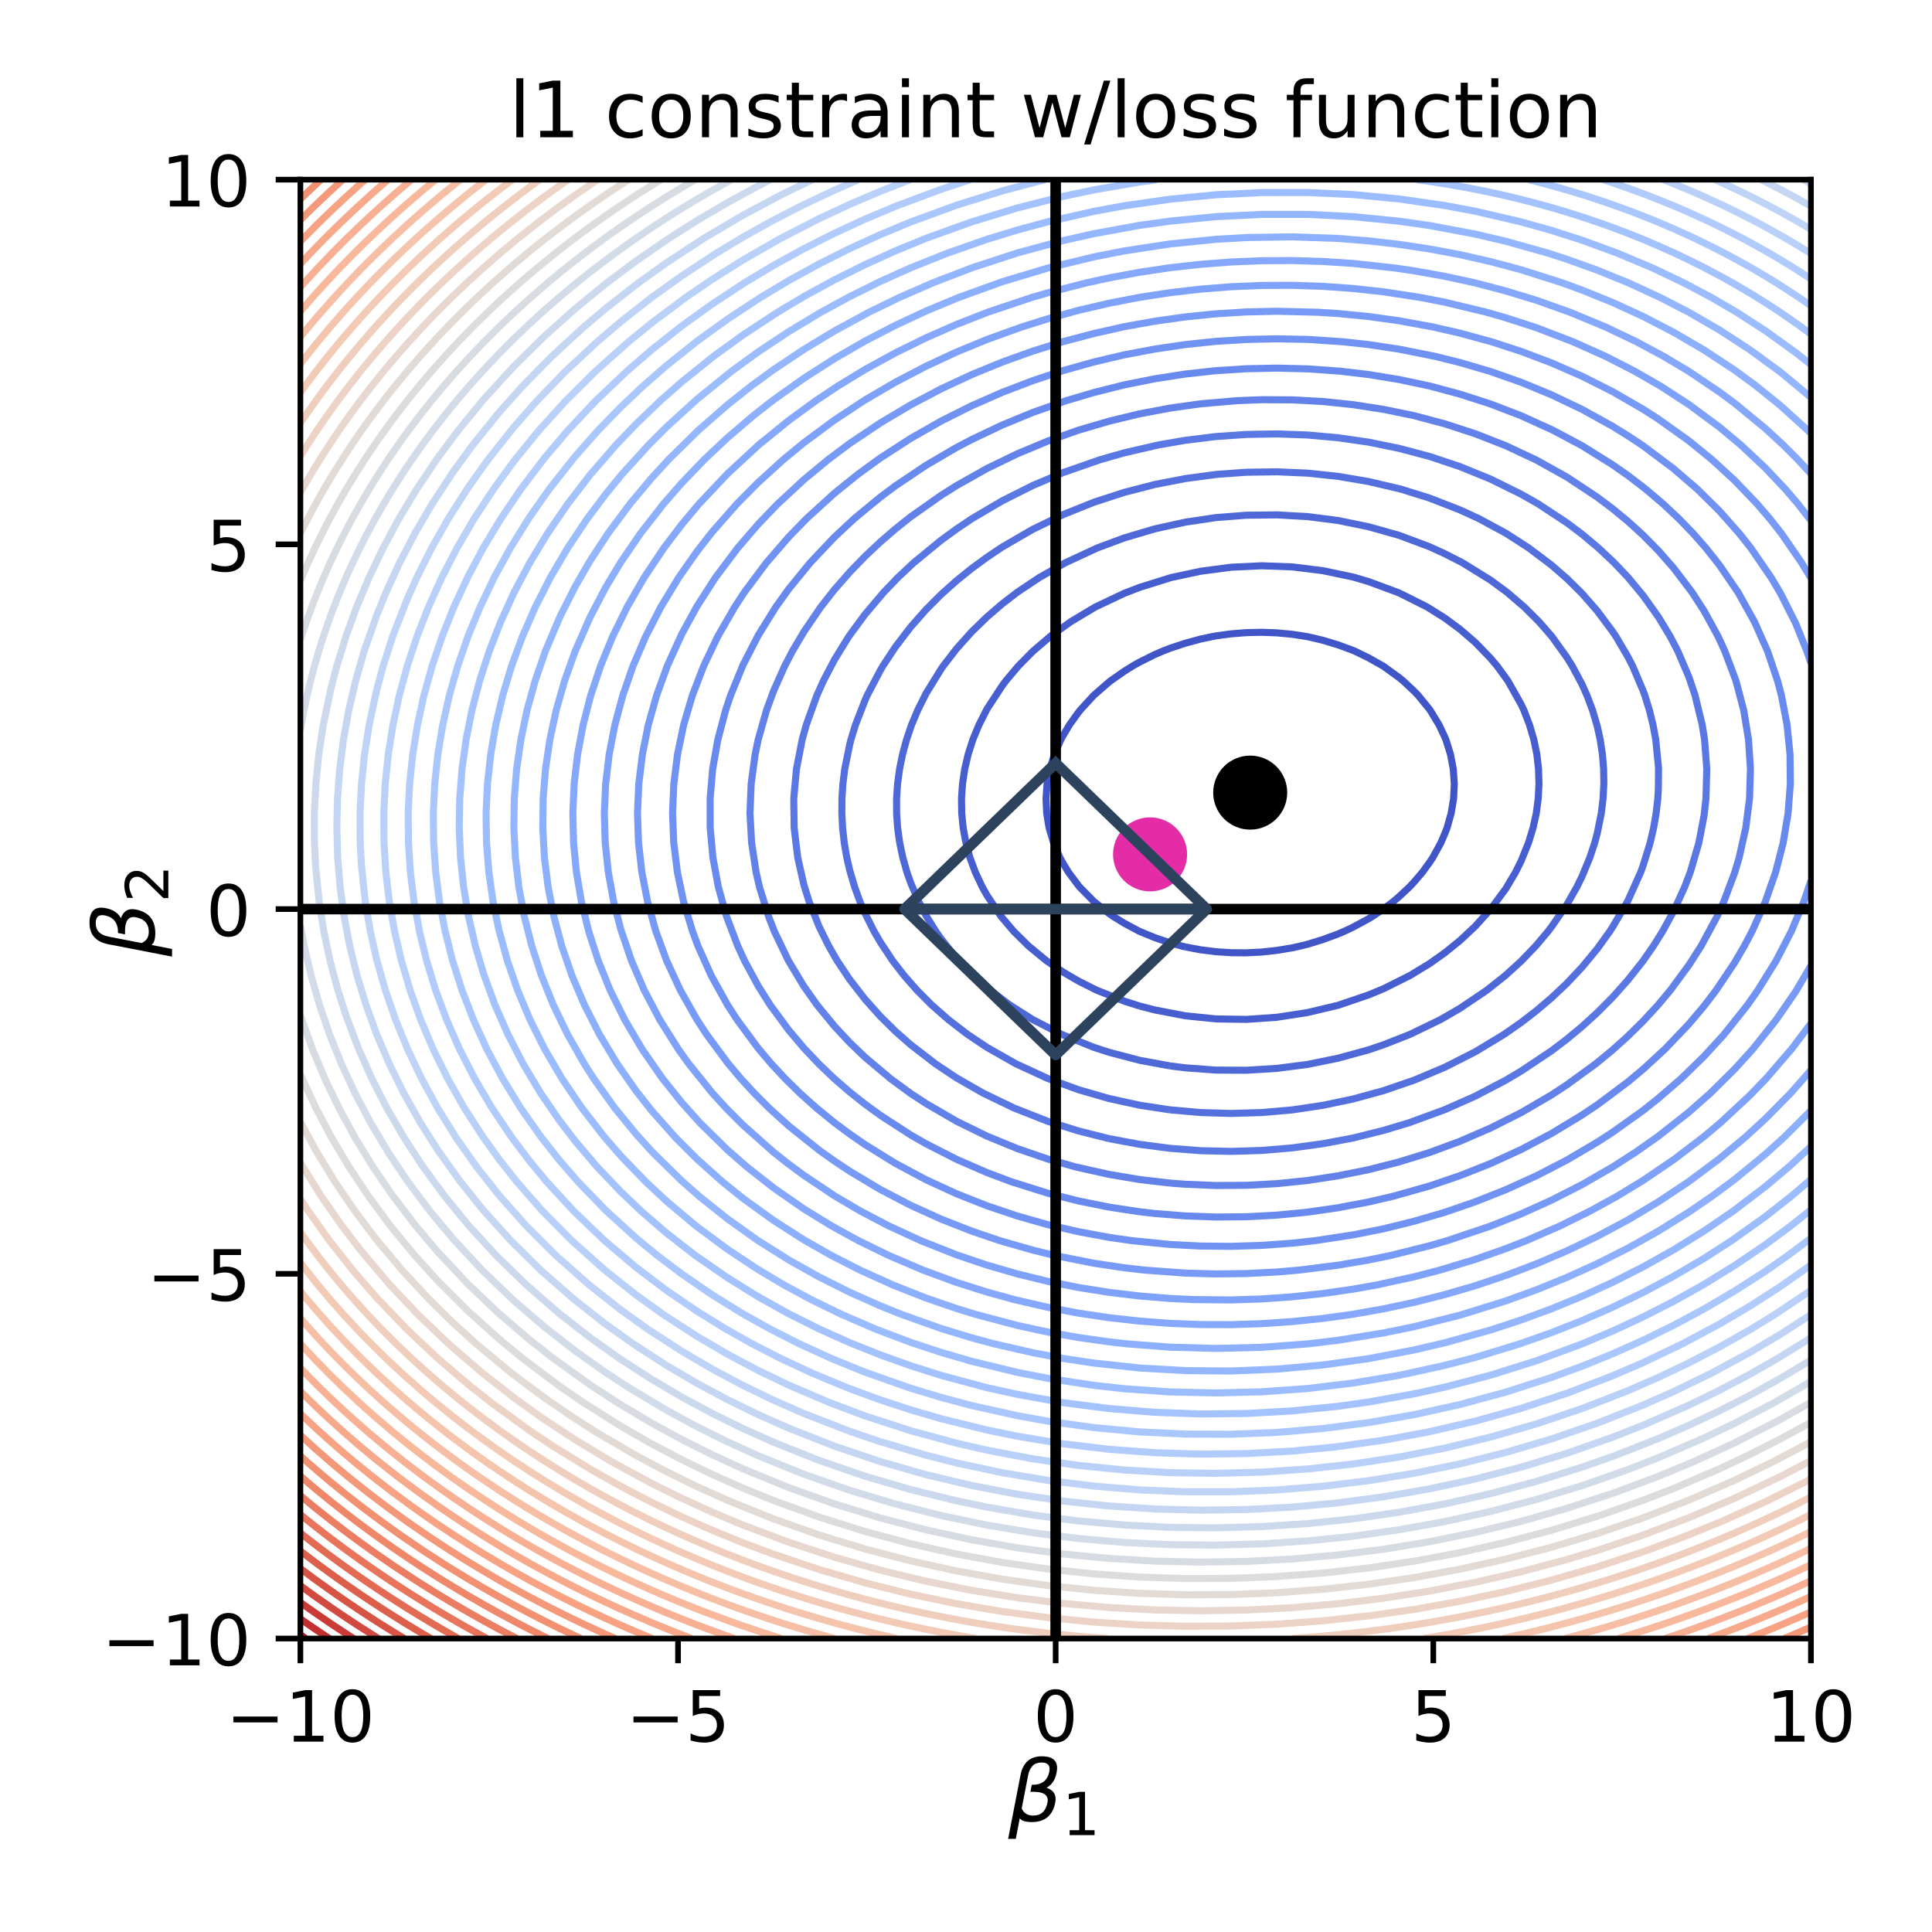 <?xml version="1.0" encoding="utf-8" standalone="no"?>
<!DOCTYPE svg PUBLIC "-//W3C//DTD SVG 1.1//EN"
  "http://www.w3.org/Graphics/SVG/1.1/DTD/svg11.dtd">
<!-- Created with matplotlib (https://matplotlib.org/) -->
<svg height="273.6pt" version="1.1" viewBox="0 0 273.6 273.6" width="273.6pt" xmlns="http://www.w3.org/2000/svg" xmlns:xlink="http://www.w3.org/1999/xlink">
 <defs>
  <style type="text/css">
*{stroke-linecap:butt;stroke-linejoin:round;}
  </style>
 </defs>
 <g id="figure_1">
  <g id="patch_1">
   <path d="M 0 273.6 
L 273.6 273.6 
L 273.6 0 
L 0 0 
z
" style="fill:#ffffff;"/>
  </g>
  <g id="axes_1">
   <g id="patch_2">
    <path d="M 42.54 232.04 
L 256.455 232.04 
L 256.455 25.44 
L 42.54 25.44 
z
" style="fill:#ffffff;"/>
   </g>
   <g id="PathCollection_1">
    <defs>
     <path d="M 0 4.743 
C 1.258 4.743 2.465 4.244 3.354 3.354 
C 4.244 2.465 4.743 1.258 4.743 0 
C 4.743 -1.258 4.244 -2.465 3.354 -3.354 
C 2.465 -4.244 1.258 -4.743 0 -4.743 
C -1.258 -4.743 -2.465 -4.244 -3.354 -3.354 
C -4.244 -2.465 -4.743 -1.258 -4.743 0 
C -4.743 1.258 -4.244 2.465 -3.354 3.354 
C -2.465 4.244 -1.258 4.743 0 4.743 
z
" id="mdbfbc45761" style="stroke:#000000;"/>
    </defs>
    <g clip-path="url(#pe204843573)">
     <use style="stroke:#000000;" x="177.047" xlink:href="#mdbfbc45761" y="112.246"/>
    </g>
   </g>
   <g id="PathCollection_2">
    <defs>
     <path d="M 0 4.743 
C 1.258 4.743 2.465 4.244 3.354 3.354 
C 4.244 2.465 4.743 1.258 4.743 0 
C 4.743 -1.258 4.244 -2.465 3.354 -3.354 
C 2.465 -4.244 1.258 -4.743 0 -4.743 
C -1.258 -4.743 -2.465 -4.244 -3.354 -3.354 
C -4.244 -2.465 -4.743 -1.258 -4.743 0 
C -4.743 1.258 -4.244 2.465 -3.354 3.354 
C -2.465 4.244 -1.258 4.743 0 4.743 
z
" id="mba0720661b" style="stroke:#e32ca6;"/>
    </defs>
    <g clip-path="url(#pe204843573)">
     <use style="fill:#e32ca6;stroke:#e32ca6;" x="162.867" xlink:href="#mba0720661b" y="120.993"/>
    </g>
   </g>
   <g id="matplotlib.axis_1">
    <g id="xtick_1">
     <g id="line2d_1">
      <defs>
       <path d="M 0 0 
L 0 3.5 
" id="m68714494ee" style="stroke:#000000;stroke-width:0.8;"/>
      </defs>
      <g>
       <use style="stroke:#000000;stroke-width:0.8;" x="42.54" xlink:href="#m68714494ee" y="232.04"/>
      </g>
     </g>
     <g id="text_1">
      <!-- −10 -->
      <defs>
       <path d="M 10.594 35.5 
L 73.188 35.5 
L 73.188 27.203 
L 10.594 27.203 
z
" id="DejaVuSans-8722"/>
       <path d="M 12.406 8.297 
L 28.516 8.297 
L 28.516 63.922 
L 10.984 60.406 
L 10.984 69.391 
L 28.422 72.906 
L 38.281 72.906 
L 38.281 8.297 
L 54.391 8.297 
L 54.391 0 
L 12.406 0 
z
" id="DejaVuSans-49"/>
       <path d="M 31.781 66.406 
Q 24.172 66.406 20.328 58.906 
Q 16.5 51.422 16.5 36.375 
Q 16.5 21.391 20.328 13.891 
Q 24.172 6.391 31.781 6.391 
Q 39.453 6.391 43.281 13.891 
Q 47.125 21.391 47.125 36.375 
Q 47.125 51.422 43.281 58.906 
Q 39.453 66.406 31.781 66.406 
z
M 31.781 74.219 
Q 44.047 74.219 50.516 64.516 
Q 56.984 54.828 56.984 36.375 
Q 56.984 17.969 50.516 8.266 
Q 44.047 -1.422 31.781 -1.422 
Q 19.531 -1.422 13.062 8.266 
Q 6.594 17.969 6.594 36.375 
Q 6.594 54.828 13.062 64.516 
Q 19.531 74.219 31.781 74.219 
z
" id="DejaVuSans-48"/>
      </defs>
      <g transform="translate(31.988 246.638)scale(0.1 -0.1)">
       <use xlink:href="#DejaVuSans-8722"/>
       <use x="83.789" xlink:href="#DejaVuSans-49"/>
       <use x="147.412" xlink:href="#DejaVuSans-48"/>
      </g>
     </g>
    </g>
    <g id="xtick_2">
     <g id="line2d_2">
      <g>
       <use style="stroke:#000000;stroke-width:0.8;" x="96.019" xlink:href="#m68714494ee" y="232.04"/>
      </g>
     </g>
     <g id="text_2">
      <!-- −5 -->
      <defs>
       <path d="M 10.797 72.906 
L 49.516 72.906 
L 49.516 64.594 
L 19.828 64.594 
L 19.828 46.734 
Q 21.969 47.469 24.109 47.828 
Q 26.266 48.188 28.422 48.188 
Q 40.625 48.188 47.75 41.5 
Q 54.891 34.812 54.891 23.391 
Q 54.891 11.625 47.562 5.094 
Q 40.234 -1.422 26.906 -1.422 
Q 22.312 -1.422 17.547 -0.641 
Q 12.797 0.141 7.719 1.703 
L 7.719 11.625 
Q 12.109 9.234 16.797 8.062 
Q 21.484 6.891 26.703 6.891 
Q 35.156 6.891 40.078 11.328 
Q 45.016 15.766 45.016 23.391 
Q 45.016 31 40.078 35.438 
Q 35.156 39.891 26.703 39.891 
Q 22.75 39.891 18.812 39.016 
Q 14.891 38.141 10.797 36.281 
z
" id="DejaVuSans-53"/>
      </defs>
      <g transform="translate(88.648 246.638)scale(0.1 -0.1)">
       <use xlink:href="#DejaVuSans-8722"/>
       <use x="83.789" xlink:href="#DejaVuSans-53"/>
      </g>
     </g>
    </g>
    <g id="xtick_3">
     <g id="line2d_3">
      <g>
       <use style="stroke:#000000;stroke-width:0.8;" x="149.498" xlink:href="#m68714494ee" y="232.04"/>
      </g>
     </g>
     <g id="text_3">
      <!-- 0 -->
      <g transform="translate(146.316 246.638)scale(0.1 -0.1)">
       <use xlink:href="#DejaVuSans-48"/>
      </g>
     </g>
    </g>
    <g id="xtick_4">
     <g id="line2d_4">
      <g>
       <use style="stroke:#000000;stroke-width:0.8;" x="202.976" xlink:href="#m68714494ee" y="232.04"/>
      </g>
     </g>
     <g id="text_4">
      <!-- 5 -->
      <g transform="translate(199.795 246.638)scale(0.1 -0.1)">
       <use xlink:href="#DejaVuSans-53"/>
      </g>
     </g>
    </g>
    <g id="xtick_5">
     <g id="line2d_5">
      <g>
       <use style="stroke:#000000;stroke-width:0.8;" x="256.455" xlink:href="#m68714494ee" y="232.04"/>
      </g>
     </g>
     <g id="text_5">
      <!-- 10 -->
      <g transform="translate(250.093 246.638)scale(0.1 -0.1)">
       <use xlink:href="#DejaVuSans-49"/>
       <use x="63.623" xlink:href="#DejaVuSans-48"/>
      </g>
     </g>
    </g>
    <g id="text_6">
     <!-- $\beta_1$ -->
     <defs>
      <path d="M 13.625 3.375 
L 8.938 -20.797 
L -0.094 -20.797 
L 14.5 54.344 
Q 18.844 76.609 39.656 76.609 
Q 60.75 76.609 57.172 57.812 
Q 54.734 44.438 45.219 39.547 
Q 58.016 35.156 55.516 22.125 
Q 51.125 -1.078 27.484 -1.031 
Q 17.141 -0.984 13.625 3.375 
z
M 15.922 15.094 
Q 19.672 6.594 29.297 6.641 
Q 43.359 6.641 46.344 21.969 
Q 49.031 35.75 26.172 34.672 
L 27.781 42.969 
Q 45.453 42.672 48.531 58.594 
Q 50.641 69.344 39.203 69.281 
Q 26.422 69.281 23.484 54.047 
z
" id="DejaVuSans-Oblique-946"/>
     </defs>
     <g transform="translate(142.778 257.958)scale(0.12 -0.12)">
      <use transform="translate(0 0.391)" xlink:href="#DejaVuSans-Oblique-946"/>
      <use transform="translate(63.818 -16.016)scale(0.7)" xlink:href="#DejaVuSans-49"/>
     </g>
    </g>
   </g>
   <g id="matplotlib.axis_2">
    <g id="ytick_1">
     <g id="line2d_6">
      <defs>
       <path d="M 0 0 
L -3.5 0 
" id="mb3d4629c1b" style="stroke:#000000;stroke-width:0.8;"/>
      </defs>
      <g>
       <use style="stroke:#000000;stroke-width:0.8;" x="42.54" xlink:href="#mb3d4629c1b" y="232.04"/>
      </g>
     </g>
     <g id="text_7">
      <!-- −10 -->
      <g transform="translate(14.435 235.839)scale(0.1 -0.1)">
       <use xlink:href="#DejaVuSans-8722"/>
       <use x="83.789" xlink:href="#DejaVuSans-49"/>
       <use x="147.412" xlink:href="#DejaVuSans-48"/>
      </g>
     </g>
    </g>
    <g id="ytick_2">
     <g id="line2d_7">
      <g>
       <use style="stroke:#000000;stroke-width:0.8;" x="42.54" xlink:href="#mb3d4629c1b" y="180.39"/>
      </g>
     </g>
     <g id="text_8">
      <!-- −5 -->
      <g transform="translate(20.798 184.189)scale(0.1 -0.1)">
       <use xlink:href="#DejaVuSans-8722"/>
       <use x="83.789" xlink:href="#DejaVuSans-53"/>
      </g>
     </g>
    </g>
    <g id="ytick_3">
     <g id="line2d_8">
      <g>
       <use style="stroke:#000000;stroke-width:0.8;" x="42.54" xlink:href="#mb3d4629c1b" y="128.74"/>
      </g>
     </g>
     <g id="text_9">
      <!-- 0 -->
      <g transform="translate(29.177 132.539)scale(0.1 -0.1)">
       <use xlink:href="#DejaVuSans-48"/>
      </g>
     </g>
    </g>
    <g id="ytick_4">
     <g id="line2d_9">
      <g>
       <use style="stroke:#000000;stroke-width:0.8;" x="42.54" xlink:href="#mb3d4629c1b" y="77.09"/>
      </g>
     </g>
     <g id="text_10">
      <!-- 5 -->
      <g transform="translate(29.177 80.889)scale(0.1 -0.1)">
       <use xlink:href="#DejaVuSans-53"/>
      </g>
     </g>
    </g>
    <g id="ytick_5">
     <g id="line2d_10">
      <g>
       <use style="stroke:#000000;stroke-width:0.8;" x="42.54" xlink:href="#mb3d4629c1b" y="25.44"/>
      </g>
     </g>
     <g id="text_11">
      <!-- 10 -->
      <g transform="translate(22.815 29.239)scale(0.1 -0.1)">
       <use xlink:href="#DejaVuSans-49"/>
       <use x="63.623" xlink:href="#DejaVuSans-48"/>
      </g>
     </g>
    </g>
    <g id="text_12">
     <!-- $\beta_2$ -->
     <defs>
      <path d="M 19.188 8.297 
L 53.609 8.297 
L 53.609 0 
L 7.328 0 
L 7.328 8.297 
Q 12.938 14.109 22.625 23.891 
Q 32.328 33.688 34.812 36.531 
Q 39.547 41.844 41.422 45.531 
Q 43.312 49.219 43.312 52.781 
Q 43.312 58.594 39.234 62.25 
Q 35.156 65.922 28.609 65.922 
Q 23.969 65.922 18.812 64.312 
Q 13.672 62.703 7.812 59.422 
L 7.812 69.391 
Q 13.766 71.781 18.938 73 
Q 24.125 74.219 28.422 74.219 
Q 39.75 74.219 46.484 68.547 
Q 53.219 62.891 53.219 53.422 
Q 53.219 48.922 51.531 44.891 
Q 49.859 40.875 45.406 35.406 
Q 44.188 33.984 37.641 27.219 
Q 31.109 20.453 19.188 8.297 
z
" id="DejaVuSans-50"/>
     </defs>
     <g transform="translate(21.915 135.46)rotate(-90)scale(0.12 -0.12)">
      <use transform="translate(0 0.391)" xlink:href="#DejaVuSans-Oblique-946"/>
      <use transform="translate(63.818 -16.016)scale(0.7)" xlink:href="#DejaVuSans-50"/>
     </g>
    </g>
   </g>
   <g id="LineCollection_1"/>
   <g id="LineCollection_2">
    <path clip-path="url(#pe204843573)" d="M 167.864 134.101 
L 167.282 133.957 
L 165.703 133.526 
L 163.542 132.788 
L 161.382 131.901 
L 161.317 131.87 
L 159.221 130.746 
L 157.655 129.783 
L 157.06 129.367 
L 154.943 127.697 
L 154.899 127.657 
L 152.89 125.61 
L 152.739 125.427 
L 151.313 123.523 
L 150.578 122.312 
L 150.091 121.436 
L 149.199 119.349 
L 148.574 117.262 
L 148.417 116.357 
L 148.228 115.175 
L 148.134 113.088 
L 148.277 111.002 
L 148.417 110.232 
L 148.674 108.915 
L 149.331 106.828 
L 150.235 104.741 
L 150.578 104.119 
L 151.448 102.654 
L 152.739 100.861 
L 152.968 100.567 
L 154.881 98.48 
L 154.899 98.463 
L 157.06 96.585 
L 157.303 96.394 
L 159.221 95.055 
L 160.415 94.307 
L 161.382 93.763 
L 163.542 92.689 
L 164.63 92.22 
L 165.703 91.8 
L 167.864 91.085 
L 170.025 90.499 
L 171.768 90.133 
L 172.185 90.053 
L 174.346 89.76 
L 176.507 89.59 
L 178.668 89.543 
L 180.828 89.621 
L 182.989 89.825 
L 184.995 90.133 
L 185.15 90.159 
L 187.311 90.666 
L 189.472 91.317 
L 191.632 92.113 
L 191.878 92.22 
L 193.793 93.151 
L 195.845 94.307 
L 195.954 94.376 
L 198.115 95.941 
L 198.671 96.394 
L 200.275 97.898 
L 200.836 98.48 
L 202.436 100.448 
L 202.524 100.567 
L 203.791 102.654 
L 204.597 104.365 
L 204.76 104.741 
L 205.41 106.828 
L 205.806 108.915 
L 205.951 111.002 
L 205.85 113.088 
L 205.504 115.175 
L 204.917 117.262 
L 204.597 118.07 
L 204.052 119.349 
L 202.908 121.436 
L 202.436 122.14 
L 201.435 123.523 
L 200.275 124.879 
L 199.596 125.61 
L 198.115 126.991 
L 197.285 127.697 
L 195.954 128.696 
L 194.348 129.783 
L 193.793 130.12 
L 191.632 131.288 
L 190.402 131.87 
L 189.472 132.269 
L 187.311 133.064 
L 185.15 133.727 
L 184.209 133.957 
L 182.989 134.23 
L 180.828 134.589 
L 178.668 134.825 
L 176.507 134.936 
L 174.346 134.92 
L 172.185 134.776 
L 170.025 134.504 
L 167.864 134.101 
" style="fill:none;stroke:#4055c8;"/>
   </g>
   <g id="LineCollection_3">
    <path clip-path="url(#pe204843573)" d="M 161.382 142.469 
L 159.221 141.779 
L 155.283 140.218 
L 152.739 138.937 
L 150.578 137.678 
L 148.179 136.044 
L 145.645 133.957 
L 143.535 131.87 
L 141.768 129.783 
L 139.774 126.8 
L 139.105 125.61 
L 138.124 123.523 
L 137.352 121.436 
L 136.788 119.349 
L 136.403 117.262 
L 136.196 115.175 
L 136.164 113.088 
L 136.306 111.002 
L 136.62 108.915 
L 137.106 106.828 
L 137.768 104.741 
L 138.636 102.654 
L 139.774 100.406 
L 141.935 97.1 
L 142.462 96.394 
L 144.22 94.307 
L 146.286 92.22 
L 148.727 90.133 
L 151.627 88.046 
L 155.119 85.959 
L 159.221 84.015 
L 161.382 83.185 
L 165.854 81.785 
L 170.025 80.897 
L 174.346 80.329 
L 178.668 80.122 
L 182.989 80.281 
L 187.311 80.812 
L 191.632 81.721 
L 193.793 82.357 
L 198.115 83.958 
L 202.106 85.959 
L 204.597 87.521 
L 206.758 89.113 
L 208.918 90.977 
L 211.079 93.214 
L 212.001 94.307 
L 213.527 96.394 
L 215.401 99.722 
L 215.801 100.567 
L 216.602 102.654 
L 217.217 104.741 
L 217.643 106.828 
L 217.878 108.915 
L 217.942 111.002 
L 217.836 113.088 
L 217.561 115.179 
L 217.097 117.262 
L 216.458 119.349 
L 215.401 121.957 
L 214.622 123.523 
L 213.24 125.856 
L 211.079 128.772 
L 208.918 131.17 
L 206.758 133.193 
L 204.597 134.937 
L 202.436 136.466 
L 199.698 138.131 
L 195.954 140.008 
L 193.793 140.9 
L 189.472 142.37 
L 185.15 143.394 
L 180.828 144.06 
L 176.507 144.362 
L 172.185 144.294 
L 167.864 143.851 
L 163.542 143.026 
L 161.382 142.469 
L 161.382 142.469 
" style="fill:none;stroke:#465ecf;"/>
   </g>
   <g id="LineCollection_4">
    <path clip-path="url(#pe204843573)" d="M 165.703 150.949 
L 161.382 150.154 
L 157.06 149.021 
L 154.899 148.318 
L 150.323 146.478 
L 146.256 144.391 
L 142.969 142.305 
L 139.774 139.875 
L 137.613 137.938 
L 135.453 135.674 
L 133.292 132.974 
L 132.511 131.87 
L 131.131 129.652 
L 130.113 127.697 
L 128.97 125.029 
L 128.439 123.523 
L 127.852 121.436 
L 127.412 119.349 
L 127.119 117.262 
L 126.972 115.175 
L 126.969 113.088 
L 127.109 111.002 
L 127.392 108.915 
L 127.815 106.828 
L 128.379 104.741 
L 129.087 102.654 
L 129.966 100.567 
L 131.131 98.225 
L 133.292 94.727 
L 133.58 94.307 
L 135.453 91.877 
L 137.613 89.468 
L 139.774 87.366 
L 141.935 85.508 
L 144.096 83.846 
L 147.191 81.785 
L 150.859 79.699 
L 155.357 77.612 
L 159.221 76.173 
L 163.542 74.895 
L 167.864 73.945 
L 172.185 73.299 
L 176.507 72.963 
L 180.828 72.914 
L 185.15 73.157 
L 189.472 73.708 
L 193.793 74.591 
L 198.115 75.808 
L 202.436 77.424 
L 204.597 78.411 
L 207.114 79.699 
L 211.079 82.153 
L 213.415 83.872 
L 215.85 85.959 
L 217.947 88.046 
L 219.763 90.133 
L 221.883 93.086 
L 222.647 94.307 
L 224.044 96.928 
L 224.74 98.48 
L 225.522 100.567 
L 226.204 102.881 
L 226.612 104.741 
L 226.926 106.828 
L 227.098 108.915 
L 227.128 111.002 
L 227.017 113.088 
L 226.768 115.175 
L 226.204 117.956 
L 225.838 119.349 
L 225.147 121.436 
L 224.044 124.102 
L 223.309 125.61 
L 221.883 128.116 
L 219.722 131.246 
L 219.246 131.87 
L 217.49 133.957 
L 215.401 136.124 
L 213.199 138.131 
L 210.571 140.218 
L 206.758 142.795 
L 203.987 144.392 
L 199.679 146.478 
L 195.954 147.945 
L 193.793 148.679 
L 189.472 149.861 
L 185.15 150.742 
L 180.828 151.297 
L 176.507 151.564 
L 172.185 151.54 
L 167.864 151.221 
L 165.703 150.949 
L 165.703 150.949 
" style="fill:none;stroke:#4e68d8;"/>
   </g>
   <g id="LineCollection_5">
    <path clip-path="url(#pe204843573)" d="M 165.703 157.173 
L 161.382 156.515 
L 157.06 155.57 
L 152.739 154.324 
L 148.401 152.739 
L 143.872 150.652 
L 139.774 148.328 
L 137.012 146.478 
L 134.298 144.392 
L 131.928 142.305 
L 129.849 140.218 
L 128.021 138.131 
L 126.407 136.044 
L 124.649 133.387 
L 123.768 131.87 
L 122.488 129.317 
L 121.793 127.697 
L 121.03 125.61 
L 120.327 123.225 
L 119.915 121.436 
L 119.559 119.349 
L 119.327 117.262 
L 119.218 115.175 
L 119.232 113.088 
L 119.368 111.002 
L 119.625 108.915 
L 120.327 105.466 
L 120.506 104.741 
L 121.146 102.654 
L 122.488 99.197 
L 122.803 98.48 
L 124.649 94.963 
L 125.031 94.307 
L 126.81 91.607 
L 128.97 88.788 
L 131.131 86.334 
L 133.292 84.17 
L 135.453 82.238 
L 137.613 80.498 
L 139.774 78.915 
L 141.935 77.464 
L 146.256 74.958 
L 150.578 72.865 
L 154.899 71.128 
L 159.221 69.723 
L 163.542 68.611 
L 167.864 67.773 
L 172.312 67.177 
L 176.507 66.877 
L 180.828 66.814 
L 185.15 67.002 
L 189.472 67.457 
L 193.793 68.189 
L 198.37 69.264 
L 202.436 70.533 
L 206.758 72.214 
L 209.419 73.438 
L 213.281 75.525 
L 216.511 77.612 
L 219.722 80.037 
L 221.883 81.914 
L 224.044 84.052 
L 226.204 86.523 
L 228.365 89.428 
L 228.841 90.133 
L 230.526 92.999 
L 231.2 94.307 
L 232.687 97.812 
L 232.934 98.48 
L 233.578 100.567 
L 234.093 102.654 
L 234.48 104.741 
L 234.847 108.478 
L 234.875 108.915 
L 234.847 111.684 
L 234.77 113.088 
L 234.532 115.175 
L 234.171 117.262 
L 233.688 119.349 
L 232.687 122.579 
L 232.346 123.523 
L 230.526 127.579 
L 230.467 127.697 
L 228.365 131.289 
L 227.99 131.87 
L 226.204 134.354 
L 224.044 136.966 
L 221.883 139.262 
L 219.722 141.305 
L 217.561 143.142 
L 215.401 144.808 
L 213.006 146.478 
L 208.918 148.949 
L 204.597 151.14 
L 200.275 152.962 
L 195.954 154.446 
L 191.632 155.627 
L 187.311 156.537 
L 182.989 157.178 
L 178.668 157.554 
L 174.346 157.681 
L 170.025 157.554 
L 165.703 157.173 
L 165.703 157.173 
" style="fill:none;stroke:#5470de;"/>
   </g>
   <g id="LineCollection_6">
    <path clip-path="url(#pe204843573)" d="M 157.06 161.248 
L 152.739 160.162 
L 148.417 158.806 
L 143.603 156.913 
L 139.269 154.826 
L 135.453 152.64 
L 132.472 150.652 
L 128.97 147.952 
L 126.81 146.049 
L 124.649 143.913 
L 122.488 141.49 
L 120.327 138.704 
L 118.554 136.044 
L 117.352 133.957 
L 116.006 131.24 
L 114.589 127.697 
L 113.845 125.322 
L 112.968 121.436 
L 112.467 117.262 
L 112.409 113.088 
L 112.789 108.915 
L 113.602 104.741 
L 114.18 102.654 
L 115.683 98.48 
L 116.619 96.394 
L 118.167 93.438 
L 120.202 90.133 
L 122.488 87.017 
L 125.153 83.872 
L 127.16 81.785 
L 129.384 79.699 
L 133.292 76.494 
L 135.453 74.922 
L 137.66 73.438 
L 141.935 70.922 
L 146.256 68.754 
L 150.578 66.915 
L 155.821 65.091 
L 159.221 64.124 
L 164.082 63.004 
L 167.864 62.352 
L 172.185 61.824 
L 176.507 61.521 
L 180.828 61.447 
L 185.15 61.602 
L 189.472 61.99 
L 193.793 62.612 
L 198.115 63.492 
L 202.436 64.638 
L 206.758 66.082 
L 211.079 67.844 
L 215.401 69.978 
L 217.822 71.351 
L 221.883 74.028 
L 224.044 75.65 
L 226.38 77.612 
L 228.595 79.699 
L 230.572 81.785 
L 232.687 84.336 
L 234.847 87.366 
L 236.525 90.133 
L 237.609 92.22 
L 239.169 95.865 
L 240.048 98.48 
L 241.059 102.654 
L 241.39 104.741 
L 241.707 108.915 
L 241.589 113.088 
L 241.33 115.429 
L 240.586 119.349 
L 239.366 123.523 
L 238.573 125.61 
L 237.008 129.037 
L 235.461 131.87 
L 234.154 133.957 
L 232.687 136.073 
L 230.526 138.805 
L 228.365 141.23 
L 226.204 143.404 
L 224.044 145.37 
L 221.883 147.162 
L 219.722 148.807 
L 215.401 151.688 
L 213.24 152.972 
L 208.918 155.229 
L 204.597 157.147 
L 199.534 159 
L 195.954 160.076 
L 191.632 161.155 
L 187.311 161.969 
L 182.989 162.558 
L 178.668 162.92 
L 174.346 163.053 
L 170.025 162.955 
L 165.703 162.622 
L 161.382 162.054 
L 157.06 161.248 
L 157.06 161.248 
" style="fill:none;stroke:#5a78e4;"/>
   </g>
   <g id="LineCollection_7">
    <path clip-path="url(#pe204843573)" d="M 165.703 167.541 
L 161.382 167.04 
L 157.06 166.312 
L 152.343 165.26 
L 148.417 164.146 
L 144.096 162.67 
L 139.774 160.896 
L 135.453 158.78 
L 131.131 156.267 
L 128.931 154.826 
L 126.087 152.739 
L 122.488 149.708 
L 120.327 147.634 
L 118.167 145.317 
L 115.696 142.305 
L 113.845 139.68 
L 111.652 136.044 
L 109.652 131.87 
L 108.842 129.783 
L 107.552 125.61 
L 107.075 123.523 
L 106.439 119.349 
L 106.207 115.175 
L 106.376 111.002 
L 106.94 106.828 
L 107.369 104.741 
L 108.556 100.567 
L 109.523 97.922 
L 111.128 94.307 
L 112.216 92.22 
L 113.845 89.465 
L 116.236 85.959 
L 118.167 83.5 
L 120.327 81.031 
L 122.488 78.799 
L 124.649 76.766 
L 126.81 74.901 
L 128.97 73.182 
L 133.292 70.139 
L 135.453 68.776 
L 139.774 66.345 
L 144.096 64.249 
L 148.417 62.45 
L 152.739 60.916 
L 157.06 59.65 
L 161.382 58.603 
L 165.703 57.791 
L 170.025 57.185 
L 175.136 56.743 
L 178.668 56.604 
L 182.989 56.626 
L 187.311 56.857 
L 191.632 57.308 
L 195.954 57.977 
L 200.275 58.865 
L 204.597 60.019 
L 208.918 61.425 
L 213.24 63.119 
L 217.561 65.144 
L 221.883 67.553 
L 226.204 70.411 
L 228.365 72.036 
L 230.526 73.817 
L 232.687 75.784 
L 234.847 77.975 
L 237.008 80.439 
L 239.619 83.872 
L 241.33 86.521 
L 243.31 90.133 
L 244.265 92.22 
L 245.83 96.394 
L 246.932 100.567 
L 247.617 104.741 
L 247.889 108.915 
L 247.759 113.088 
L 247.225 117.262 
L 246.292 121.436 
L 245.651 123.601 
L 244.109 127.697 
L 243.163 129.783 
L 240.912 133.957 
L 239.169 136.676 
L 236.558 140.218 
L 234.818 142.305 
L 232.687 144.613 
L 230.526 146.74 
L 228.365 148.687 
L 225.977 150.652 
L 221.883 153.633 
L 219.722 155.052 
L 215.401 157.572 
L 211.079 159.748 
L 206.758 161.618 
L 202.436 163.217 
L 198.115 164.545 
L 193.793 165.647 
L 189.472 166.516 
L 185.15 167.179 
L 180.828 167.622 
L 176.507 167.856 
L 172.185 167.885 
L 167.864 167.708 
L 165.703 167.541 
L 165.703 167.541 
" style="fill:none;stroke:#6282ea;"/>
   </g>
   <g id="LineCollection_8">
    <path clip-path="url(#pe204843573)" d="M 161.382 171.603 
L 157.06 170.943 
L 152.739 170.075 
L 148.417 168.985 
L 143.206 167.347 
L 139.774 166.056 
L 135.453 164.174 
L 131.131 161.967 
L 128.97 160.731 
L 124.649 157.929 
L 122.488 156.354 
L 120.327 154.643 
L 118.132 152.739 
L 115.948 150.652 
L 113.845 148.427 
L 111.684 145.868 
L 109.06 142.305 
L 107.363 139.612 
L 105.434 136.044 
L 104.477 133.957 
L 102.887 129.783 
L 101.728 125.61 
L 100.957 121.436 
L 100.576 117.262 
L 100.566 113.088 
L 100.922 108.915 
L 101.658 104.741 
L 102.761 100.567 
L 103.462 98.48 
L 105.202 94.213 
L 107.363 89.996 
L 109.871 85.959 
L 111.684 83.431 
L 114.725 79.699 
L 118.167 76.064 
L 120.986 73.438 
L 124.649 70.418 
L 126.81 68.801 
L 131.131 65.903 
L 135.453 63.374 
L 137.613 62.24 
L 141.935 60.188 
L 146.256 58.407 
L 150.99 56.743 
L 154.899 55.586 
L 159.221 54.502 
L 163.542 53.64 
L 167.864 52.969 
L 172.185 52.493 
L 176.507 52.218 
L 180.828 52.132 
L 185.15 52.236 
L 189.839 52.569 
L 193.793 53.037 
L 198.115 53.746 
L 202.436 54.659 
L 206.758 55.819 
L 211.079 57.211 
L 215.401 58.868 
L 219.902 60.917 
L 224.044 63.123 
L 228.365 65.819 
L 230.526 67.325 
L 233.052 69.264 
L 235.51 71.351 
L 237.735 73.438 
L 239.755 75.525 
L 241.591 77.612 
L 243.49 80.015 
L 246.126 83.872 
L 248.459 88.046 
L 250.313 92.22 
L 251.724 96.394 
L 252.277 98.48 
L 253.074 102.654 
L 253.494 106.828 
L 253.54 111.002 
L 253.216 115.175 
L 252.525 119.349 
L 251.453 123.523 
L 249.973 127.762 
L 248.128 131.87 
L 247.028 133.957 
L 245.651 136.32 
L 243.037 140.218 
L 241.33 142.459 
L 239.169 145.016 
L 235.788 148.565 
L 232.687 151.417 
L 230.526 153.224 
L 226.204 156.454 
L 224.044 157.9 
L 219.722 160.515 
L 215.401 162.795 
L 211.079 164.775 
L 206.758 166.486 
L 202.436 167.956 
L 197.192 169.434 
L 193.793 170.219 
L 189.472 171.039 
L 185.15 171.661 
L 180.828 172.08 
L 176.507 172.309 
L 172.185 172.348 
L 167.864 172.195 
L 163.542 171.849 
L 161.382 171.603 
L 161.382 171.603 
" style="fill:none;stroke:#688aef;"/>
   </g>
   <g id="LineCollection_9">
    <path clip-path="url(#pe204843573)" d="M 256.455 124.731 
L 255.442 127.697 
L 253.688 131.87 
L 251.533 136.044 
L 248.945 140.218 
L 247.482 142.305 
L 244.162 146.478 
L 241.33 149.576 
L 238.084 152.739 
L 234.847 155.542 
L 232.687 157.257 
L 228.365 160.345 
L 226.204 161.745 
L 221.883 164.285 
L 217.561 166.52 
L 213.24 168.48 
L 208.918 170.192 
L 204.597 171.68 
L 200.275 172.941 
L 195.954 174.007 
L 191.632 174.872 
L 186.245 175.695 
L 182.989 176.053 
L 178.668 176.366 
L 174.346 176.502 
L 170.025 176.459 
L 165.703 176.236 
L 160.282 175.695 
L 157.06 175.23 
L 152.739 174.432 
L 148.417 173.437 
L 144.096 172.212 
L 139.774 170.758 
L 135.453 169.053 
L 131.131 167.065 
L 126.81 164.756 
L 122.488 162.08 
L 120.327 160.589 
L 118.167 158.983 
L 115.631 156.913 
L 113.303 154.826 
L 111.179 152.739 
L 109.237 150.652 
L 107.363 148.44 
L 104.375 144.392 
L 103.024 142.305 
L 100.707 138.131 
L 98.838 133.957 
L 98.066 131.87 
L 96.806 127.697 
L 95.929 123.523 
L 95.412 119.349 
L 95.244 115.175 
L 95.424 111.002 
L 95.947 106.828 
L 96.817 102.654 
L 98.051 98.48 
L 99.652 94.307 
L 101.642 90.133 
L 104.05 85.959 
L 105.416 83.872 
L 108.529 79.699 
L 111.684 76.053 
L 114.225 73.438 
L 118.167 69.851 
L 121.483 67.177 
L 124.649 64.874 
L 128.97 62.081 
L 133.292 59.619 
L 137.613 57.456 
L 141.935 55.56 
L 146.256 53.908 
L 150.578 52.474 
L 154.899 51.266 
L 159.221 50.247 
L 163.542 49.432 
L 167.864 48.794 
L 172.185 48.339 
L 176.507 48.071 
L 180.828 47.98 
L 185.15 48.067 
L 190.138 48.396 
L 193.793 48.794 
L 198.115 49.444 
L 203.31 50.482 
L 206.758 51.344 
L 211.079 52.612 
L 215.401 54.133 
L 219.722 55.911 
L 224.044 57.976 
L 228.365 60.367 
L 230.526 61.704 
L 232.687 63.135 
L 237.008 66.375 
L 240.358 69.264 
L 243.49 72.359 
L 246.298 75.525 
L 247.95 77.612 
L 250.815 81.785 
L 252.133 83.999 
L 254.294 88.272 
L 255.887 92.22 
L 256.455 93.903 
L 256.455 93.903 
" style="fill:none;stroke:#6f92f3;"/>
   </g>
   <g id="LineCollection_10">
    <path clip-path="url(#pe204843573)" d="M 256.455 136.758 
L 254.294 140.415 
L 251.559 144.392 
L 248.227 148.565 
L 245.651 151.403 
L 242.188 154.826 
L 239.169 157.493 
L 234.847 160.903 
L 231.618 163.173 
L 228.365 165.266 
L 224.044 167.753 
L 219.722 169.959 
L 215.401 171.911 
L 211.079 173.632 
L 204.947 175.695 
L 202.436 176.418 
L 196.975 177.781 
L 193.793 178.437 
L 189.472 179.174 
L 183.918 179.868 
L 180.828 180.133 
L 176.507 180.353 
L 172.185 180.406 
L 167.864 180.291 
L 162.107 179.868 
L 159.221 179.539 
L 154.899 178.892 
L 149.304 177.781 
L 146.256 177.034 
L 141.581 175.695 
L 137.613 174.345 
L 133.292 172.65 
L 128.97 170.693 
L 124.649 168.441 
L 120.327 165.857 
L 118.167 164.42 
L 116.006 162.883 
L 111.684 159.43 
L 108.913 156.913 
L 106.826 154.826 
L 104.909 152.739 
L 103.041 150.518 
L 100.058 146.478 
L 98.696 144.392 
L 96.338 140.218 
L 94.398 136.028 
L 92.875 131.87 
L 91.71 127.697 
L 90.898 123.523 
L 90.422 119.349 
L 90.278 115.175 
L 90.463 111.002 
L 90.974 106.828 
L 91.809 102.654 
L 92.983 98.48 
L 94.496 94.307 
L 96.559 89.778 
L 98.72 85.83 
L 101.325 81.785 
L 104.462 77.612 
L 107.363 74.246 
L 110.144 71.351 
L 113.845 67.925 
L 117.274 65.091 
L 120.327 62.804 
L 124.649 59.906 
L 128.97 57.335 
L 133.292 55.058 
L 137.613 53.046 
L 141.935 51.275 
L 146.256 49.723 
L 150.578 48.371 
L 154.899 47.23 
L 159.221 46.26 
L 163.542 45.485 
L 167.864 44.878 
L 172.185 44.44 
L 176.507 44.173 
L 180.828 44.078 
L 186.684 44.222 
L 189.472 44.398 
L 193.793 44.821 
L 198.115 45.421 
L 202.961 46.309 
L 206.758 47.182 
L 211.213 48.396 
L 215.401 49.76 
L 219.722 51.394 
L 224.044 53.282 
L 228.365 55.457 
L 232.687 57.955 
L 234.847 59.338 
L 239.169 62.426 
L 242.444 65.091 
L 245.651 68.039 
L 248.826 71.351 
L 250.615 73.438 
L 252.262 75.525 
L 255.14 79.699 
L 256.455 81.873 
L 256.455 81.873 
" style="fill:none;stroke:#779af7;"/>
   </g>
   <g id="LineCollection_11">
    <path clip-path="url(#pe204843573)" d="M 256.455 144.933 
L 253.711 148.565 
L 250.108 152.739 
L 247.812 155.113 
L 243.638 159 
L 241.148 161.086 
L 237.008 164.232 
L 232.687 167.165 
L 228.948 169.434 
L 225.148 171.521 
L 220.919 173.608 
L 216.138 175.695 
L 213.24 176.825 
L 208.918 178.346 
L 203.898 179.868 
L 200.275 180.808 
L 195.034 181.955 
L 191.632 182.562 
L 187.311 183.185 
L 182.989 183.649 
L 178.668 183.951 
L 174.346 184.091 
L 169.171 184.042 
L 165.703 183.885 
L 161.382 183.534 
L 157.06 183.017 
L 152.739 182.332 
L 148.417 181.465 
L 144.096 180.41 
L 139.774 179.158 
L 135.453 177.702 
L 130.39 175.695 
L 125.858 173.608 
L 121.876 171.521 
L 118.167 169.338 
L 113.845 166.447 
L 111.684 164.854 
L 109.523 163.147 
L 105.202 159.305 
L 102.818 156.913 
L 100.88 154.789 
L 97.545 150.652 
L 96.051 148.565 
L 93.424 144.392 
L 91.227 140.218 
L 89.425 136.044 
L 87.916 131.626 
L 86.904 127.697 
L 86.145 123.523 
L 85.706 119.349 
L 85.585 115.175 
L 85.77 111.002 
L 86.269 106.828 
L 87.077 102.654 
L 88.197 98.48 
L 89.648 94.307 
L 91.44 90.133 
L 93.588 85.959 
L 96.117 81.785 
L 98.72 78.073 
L 100.88 75.312 
L 104.366 71.351 
L 107.363 68.328 
L 110.926 65.091 
L 113.845 62.691 
L 118.167 59.493 
L 122.488 56.645 
L 126.81 54.119 
L 131.131 51.865 
L 135.453 49.857 
L 139.774 48.074 
L 144.676 46.309 
L 148.417 45.136 
L 152.739 43.947 
L 157.06 42.945 
L 161.382 42.105 
L 165.703 41.446 
L 170.025 40.945 
L 174.346 40.604 
L 178.668 40.424 
L 182.989 40.405 
L 187.311 40.549 
L 191.632 40.856 
L 195.954 41.329 
L 201.22 42.135 
L 204.597 42.794 
L 210.531 44.222 
L 213.24 45.002 
L 217.561 46.403 
L 222.754 48.396 
L 227.413 50.482 
L 231.488 52.569 
L 235.119 54.656 
L 239.169 57.284 
L 243.49 60.479 
L 246.515 63.004 
L 249.973 66.25 
L 252.822 69.264 
L 254.608 71.351 
L 256.455 73.709 
L 256.455 73.709 
" style="fill:none;stroke:#7ea1fa;"/>
   </g>
   <g id="LineCollection_12">
    <path clip-path="url(#pe204843573)" d="M 256.455 151.549 
L 253.566 154.826 
L 249.973 158.463 
L 247.107 161.086 
L 243.49 164.091 
L 239.136 167.347 
L 234.847 170.192 
L 230.526 172.767 
L 226.204 175.076 
L 221.883 177.142 
L 217.561 178.985 
L 213.24 180.624 
L 208.918 182.076 
L 204.597 183.335 
L 200.275 184.428 
L 195.954 185.348 
L 191.539 186.129 
L 187.311 186.711 
L 182.989 187.157 
L 178.668 187.45 
L 174.346 187.59 
L 170.025 187.577 
L 165.703 187.409 
L 161.382 187.086 
L 157.06 186.605 
L 152.739 185.962 
L 148.417 185.142 
L 143.645 184.042 
L 139.774 182.976 
L 135.453 181.609 
L 130.72 179.868 
L 125.836 177.781 
L 121.564 175.695 
L 117.761 173.608 
L 113.845 171.2 
L 109.523 168.194 
L 105.785 165.26 
L 103.041 162.864 
L 99.108 159 
L 96.559 156.155 
L 93.821 152.739 
L 90.925 148.565 
L 88.465 144.392 
L 86.405 140.218 
L 84.713 136.044 
L 83.36 131.87 
L 82.342 127.697 
L 81.631 123.523 
L 81.227 119.349 
L 81.123 115.175 
L 81.311 111.002 
L 81.797 106.828 
L 82.579 102.654 
L 83.656 98.48 
L 85.052 94.307 
L 86.765 90.133 
L 88.814 85.959 
L 91.221 81.785 
L 94.009 77.612 
L 96.559 74.26 
L 98.998 71.351 
L 103.041 67.071 
L 107.442 63.004 
L 111.684 59.558 
L 115.539 56.743 
L 118.677 54.656 
L 122.488 52.336 
L 126.81 49.968 
L 131.131 47.844 
L 135.453 45.944 
L 139.854 44.222 
L 146.081 42.135 
L 148.417 41.455 
L 153.887 40.048 
L 157.06 39.358 
L 161.382 38.557 
L 165.703 37.91 
L 170.025 37.43 
L 174.346 37.1 
L 178.668 36.922 
L 182.989 36.897 
L 187.311 37.026 
L 191.632 37.309 
L 197.615 37.961 
L 200.275 38.354 
L 204.597 39.129 
L 208.918 40.068 
L 213.24 41.203 
L 217.561 42.521 
L 222.345 44.222 
L 227.373 46.309 
L 231.75 48.396 
L 235.632 50.482 
L 239.169 52.595 
L 243.49 55.509 
L 245.651 57.107 
L 249.973 60.656 
L 252.521 63.004 
L 254.605 65.091 
L 256.455 67.087 
L 256.455 67.087 
" style="fill:none;stroke:#85a8fc;"/>
   </g>
   <g id="LineCollection_13">
    <path clip-path="url(#pe204843573)" d="M 256.455 157.268 
L 252.62 161.086 
L 249.973 163.477 
L 245.651 167.023 
L 242.402 169.434 
L 239.169 171.65 
L 234.847 174.338 
L 230.526 176.762 
L 226.204 178.944 
L 221.883 180.905 
L 217.561 182.662 
L 213.24 184.231 
L 206.758 186.243 
L 200.275 187.874 
L 195.954 188.761 
L 189.472 189.805 
L 185.15 190.319 
L 178.668 190.8 
L 172.185 190.955 
L 165.703 190.781 
L 159.496 190.303 
L 157.06 190.026 
L 152.739 189.413 
L 148.417 188.645 
L 144.096 187.708 
L 138.128 186.129 
L 135.453 185.303 
L 131.131 183.819 
L 126.412 181.955 
L 121.797 179.868 
L 117.707 177.781 
L 113.845 175.582 
L 109.523 172.813 
L 105.202 169.692 
L 102.294 167.347 
L 98.72 164.15 
L 95.652 161.086 
L 92.237 157.229 
L 90.077 154.482 
L 87.398 150.652 
L 84.887 146.478 
L 82.76 142.305 
L 80.988 138.131 
L 79.552 133.957 
L 78.437 129.783 
L 77.622 125.61 
L 77.098 121.436 
L 76.868 117.262 
L 76.919 113.088 
L 77.251 108.915 
L 77.87 104.741 
L 78.769 100.567 
L 79.962 96.394 
L 81.449 92.22 
L 83.594 87.344 
L 85.755 83.216 
L 87.916 79.61 
L 90.714 75.525 
L 93.971 71.351 
L 96.559 68.39 
L 99.727 65.091 
L 103.041 61.973 
L 106.724 58.83 
L 109.523 56.641 
L 113.845 53.568 
L 118.167 50.797 
L 122.488 48.305 
L 126.81 46.066 
L 131.131 44.051 
L 135.732 42.135 
L 141.935 39.897 
L 148.417 37.949 
L 154.899 36.382 
L 159.221 35.531 
L 165.703 34.546 
L 172.185 33.889 
L 176.507 33.639 
L 182.989 33.539 
L 189.472 33.766 
L 193.793 34.11 
L 198.115 34.606 
L 202.436 35.254 
L 206.758 36.062 
L 211.079 37.046 
L 215.401 38.197 
L 221.217 40.048 
L 224.044 41.081 
L 228.365 42.831 
L 232.687 44.813 
L 237.008 47.052 
L 241.33 49.575 
L 245.651 52.417 
L 248.703 54.656 
L 252.133 57.429 
L 255.983 60.917 
L 256.455 61.38 
L 256.455 61.38 
" style="fill:none;stroke:#8db0fe;"/>
   </g>
   <g id="LineCollection_14">
    <path clip-path="url(#pe204843573)" d="M 256.455 162.365 
L 253.303 165.26 
L 249.973 168.057 
L 245.424 171.521 
L 241.33 174.316 
L 237.008 176.991 
L 232.687 179.411 
L 228.365 181.598 
L 224.044 183.569 
L 219.722 185.342 
L 215.401 186.931 
L 211.079 188.351 
L 204.597 190.162 
L 200.275 191.168 
L 193.793 192.407 
L 187.311 193.304 
L 180.828 193.887 
L 174.346 194.154 
L 167.864 194.101 
L 161.382 193.727 
L 154.899 193.028 
L 150.578 192.379 
L 146.256 191.563 
L 140.763 190.303 
L 137.613 189.453 
L 133.292 188.143 
L 127.634 186.129 
L 124.649 184.926 
L 120.327 183.002 
L 116.006 180.839 
L 111.684 178.414 
L 107.359 175.695 
L 103.041 172.621 
L 99.045 169.434 
L 96.559 167.245 
L 92.411 163.173 
L 90.077 160.6 
L 87.061 156.913 
L 84.078 152.739 
L 82.746 150.652 
L 80.369 146.478 
L 78.353 142.305 
L 76.671 138.131 
L 75.307 133.957 
L 74.248 129.783 
L 73.478 125.61 
L 72.986 121.436 
L 72.771 117.262 
L 72.83 113.088 
L 73.162 108.915 
L 73.765 104.741 
L 74.637 100.567 
L 75.794 96.394 
L 77.229 92.22 
L 79.273 87.392 
L 81.434 83.103 
L 83.594 79.369 
L 86.117 75.525 
L 89.224 71.351 
L 92.237 67.75 
L 94.673 65.091 
L 98.915 60.917 
L 103.041 57.315 
L 106.393 54.656 
L 109.523 52.365 
L 113.845 49.482 
L 118.167 46.871 
L 123.049 44.222 
L 127.336 42.135 
L 132.119 40.048 
L 137.613 37.934 
L 144.096 35.812 
L 150.578 34.063 
L 154.899 33.094 
L 161.382 31.913 
L 165.703 31.313 
L 172.185 30.68 
L 178.668 30.362 
L 185.15 30.361 
L 191.632 30.68 
L 198.115 31.322 
L 202.436 31.937 
L 208.918 33.154 
L 213.24 34.165 
L 219.308 35.874 
L 221.883 36.713 
L 226.204 38.263 
L 230.595 40.048 
L 235.122 42.135 
L 239.169 44.224 
L 243.49 46.727 
L 247.812 49.535 
L 252.133 52.689 
L 256.455 56.278 
L 256.455 56.278 
" style="fill:none;stroke:#94b6ff;"/>
   </g>
   <g id="LineCollection_15">
    <path clip-path="url(#pe204843573)" d="M 256.455 167.022 
L 253.627 169.434 
L 249.973 172.306 
L 245.219 175.695 
L 241.33 178.199 
L 237.008 180.734 
L 232.687 183.036 
L 228.365 185.123 
L 224.044 187.012 
L 219.722 188.717 
L 215.242 190.303 
L 208.918 192.233 
L 204.597 193.356 
L 198.115 194.771 
L 191.632 195.857 
L 185.15 196.637 
L 178.668 197.1 
L 172.185 197.262 
L 165.703 197.119 
L 159.221 196.669 
L 154.899 196.188 
L 148.417 195.196 
L 144.096 194.353 
L 137.613 192.783 
L 133.292 191.527 
L 128.97 190.101 
L 123.989 188.216 
L 119.159 186.129 
L 114.87 184.042 
L 111.007 181.955 
L 107.363 179.789 
L 103.041 176.929 
L 98.561 173.608 
L 94.398 170.108 
L 91.439 167.347 
L 87.916 163.689 
L 85.648 161.086 
L 82.405 156.913 
L 79.579 152.739 
L 77.137 148.565 
L 75.051 144.392 
L 73.296 140.218 
L 71.85 136.044 
L 70.63 131.599 
L 69.826 127.697 
L 69.23 123.523 
L 68.9 119.349 
L 68.835 115.175 
L 69.032 111.002 
L 69.49 106.828 
L 70.207 102.654 
L 71.193 98.48 
L 72.448 94.307 
L 73.986 90.133 
L 75.811 85.959 
L 77.939 81.785 
L 80.389 77.612 
L 83.178 73.438 
L 85.755 70.005 
L 88.068 67.177 
L 91.859 63.004 
L 94.398 60.465 
L 98.72 56.526 
L 103.609 52.569 
L 107.363 49.836 
L 111.684 46.968 
L 116.254 44.222 
L 120.327 42.004 
L 124.649 39.865 
L 128.97 37.926 
L 134.102 35.874 
L 139.774 33.885 
L 144.096 32.568 
L 148.417 31.399 
L 154.899 29.932 
L 159.221 29.137 
L 165.703 28.208 
L 172.185 27.582 
L 178.668 27.269 
L 185.15 27.26 
L 191.632 27.555 
L 198.115 28.172 
L 204.597 29.105 
L 208.918 29.913 
L 215.401 31.42 
L 219.722 32.634 
L 224.044 34.015 
L 229.101 35.874 
L 234.055 37.961 
L 238.437 40.048 
L 242.373 42.135 
L 245.952 44.222 
L 249.973 46.816 
L 254.294 49.927 
L 256.455 51.629 
L 256.455 51.629 
" style="fill:none;stroke:#9bbcff;"/>
   </g>
   <g id="LineCollection_16">
    <path clip-path="url(#pe204843573)" d="M 256.455 171.328 
L 253.595 173.608 
L 249.973 176.286 
L 245.651 179.21 
L 241.191 181.955 
L 237.008 184.292 
L 232.687 186.494 
L 228.365 188.497 
L 224.044 190.315 
L 217.561 192.71 
L 211.079 194.745 
L 204.597 196.44 
L 200.275 197.384 
L 193.793 198.55 
L 189.472 199.151 
L 182.989 199.807 
L 176.507 200.169 
L 170.025 200.236 
L 163.542 200.006 
L 157.06 199.474 
L 150.578 198.64 
L 144.096 197.472 
L 139.774 196.518 
L 133.292 194.779 
L 128.97 193.41 
L 124.649 191.869 
L 120.327 190.139 
L 116.006 188.204 
L 111.684 186.044 
L 107.363 183.636 
L 103.041 180.955 
L 98.458 177.781 
L 94.398 174.62 
L 90.808 171.521 
L 87.916 168.768 
L 84.575 165.26 
L 81.434 161.562 
L 79.273 158.744 
L 76.583 154.826 
L 74.081 150.652 
L 71.925 146.478 
L 70.089 142.305 
L 68.469 137.862 
L 67.317 133.957 
L 66.308 129.576 
L 65.653 125.61 
L 65.217 121.436 
L 65.036 117.262 
L 65.108 113.088 
L 65.431 108.915 
L 66.005 104.741 
L 66.837 100.567 
L 67.927 96.394 
L 69.282 92.22 
L 70.907 88.046 
L 72.815 83.872 
L 75.023 79.699 
L 77.547 75.525 
L 80.407 71.351 
L 83.621 67.177 
L 87.245 63.004 
L 90.077 60.048 
L 93.523 56.743 
L 96.559 54.071 
L 101.018 50.482 
L 105.202 47.449 
L 110.112 44.222 
L 113.845 41.991 
L 118.167 39.63 
L 122.488 37.48 
L 126.81 35.524 
L 131.131 33.75 
L 137.613 31.417 
L 144.096 29.44 
L 150.578 27.802 
L 154.899 26.891 
L 161.382 25.779 
L 163.814 25.44 
L 163.814 25.44 
" style="fill:none;stroke:#a3c2fe;"/>
    <path clip-path="url(#pe204843573)" d="M 200.629 25.44 
L 202.436 25.692 
L 204.597 26.027 
L 206.758 26.397 
L 208.918 26.802 
L 211.079 27.241 
L 212.38 27.527 
L 213.24 27.721 
L 215.401 28.243 
L 217.561 28.802 
L 219.722 29.396 
L 220.467 29.614 
L 221.883 30.038 
L 224.044 30.723 
L 226.204 31.446 
L 226.93 31.701 
L 228.365 32.219 
L 230.526 33.038 
L 232.412 33.787 
L 232.687 33.9 
L 234.847 34.821 
L 237.008 35.784 
L 237.204 35.874 
L 239.169 36.812 
L 241.33 37.885 
L 241.477 37.961 
L 243.49 39.031 
L 245.336 40.048 
L 245.651 40.227 
L 247.812 41.499 
L 248.855 42.135 
L 249.973 42.838 
L 252.101 44.222 
L 252.133 44.244 
L 254.294 45.743 
L 255.084 46.309 
L 256.455 47.325 
" style="fill:none;stroke:#a3c2fe;"/>
   </g>
   <g id="LineCollection_17">
    <path clip-path="url(#pe204843573)" d="M 256.455 175.35 
L 253.211 177.781 
L 249.973 180.045 
L 245.651 182.822 
L 241.33 185.362 
L 237.008 187.682 
L 232.687 189.797 
L 228.365 191.724 
L 224.044 193.474 
L 219.722 195.061 
L 213.24 197.145 
L 206.758 198.898 
L 200.275 200.331 
L 193.793 201.461 
L 187.311 202.298 
L 180.828 202.85 
L 174.346 203.11 
L 167.864 203.087 
L 161.382 202.778 
L 154.899 202.169 
L 148.417 201.264 
L 144.096 200.488 
L 137.613 199.049 
L 133.292 197.899 
L 128.866 196.563 
L 122.488 194.315 
L 117.758 192.389 
L 113.191 190.303 
L 109.076 188.216 
L 105.202 186.054 
L 100.88 183.384 
L 96.559 180.422 
L 93.067 177.781 
L 90.077 175.318 
L 85.755 171.377 
L 81.854 167.347 
L 79.273 164.372 
L 76.672 161.086 
L 73.738 156.913 
L 71.17 152.739 
L 68.944 148.565 
L 67.035 144.392 
L 65.424 140.218 
L 64.091 136.044 
L 63.039 131.87 
L 62.241 127.697 
L 61.701 123.523 
L 61.412 119.349 
L 61.367 115.175 
L 61.566 111.002 
L 62.007 106.828 
L 62.7 102.654 
L 63.635 98.48 
L 64.825 94.307 
L 66.308 90.032 
L 67.987 85.959 
L 69.981 81.785 
L 72.266 77.612 
L 74.951 73.296 
L 77.784 69.264 
L 81.434 64.65 
L 84.736 60.917 
L 87.916 57.648 
L 91.076 54.656 
L 94.398 51.76 
L 98.72 48.308 
L 103.041 45.188 
L 107.683 42.135 
L 111.684 39.739 
L 116.006 37.37 
L 120.327 35.205 
L 124.649 33.231 
L 128.97 31.435 
L 135.453 29.059 
L 141.935 27.032 
L 147.968 25.44 
L 147.968 25.44 
" style="fill:none;stroke:#aac7fd;"/>
    <path clip-path="url(#pe204843573)" d="M 216.472 25.44 
L 217.561 25.713 
L 219.722 26.29 
L 221.883 26.903 
L 223.964 27.527 
L 224.044 27.551 
L 226.204 28.252 
L 228.365 28.99 
L 230.107 29.614 
L 230.526 29.768 
L 232.687 30.6 
L 234.847 31.47 
L 235.395 31.701 
L 237.008 32.397 
L 239.169 33.369 
L 240.063 33.787 
L 241.33 34.397 
L 243.49 35.477 
L 244.257 35.874 
L 245.651 36.619 
L 247.812 37.814 
L 248.069 37.961 
L 249.973 39.084 
L 251.555 40.048 
L 252.133 40.412 
L 254.294 41.816 
L 254.771 42.135 
L 256.455 43.3 
" style="fill:none;stroke:#aac7fd;"/>
   </g>
   <g id="LineCollection_18">
    <path clip-path="url(#pe204843573)" d="M 256.455 179.14 
L 252.133 182.188 
L 247.812 184.965 
L 243.49 187.51 
L 238.268 190.303 
L 232.687 192.97 
L 228.365 194.833 
L 221.883 197.311 
L 215.401 199.444 
L 208.918 201.251 
L 202.082 202.824 
L 195.954 203.947 
L 189.073 204.911 
L 182.989 205.493 
L 176.507 205.846 
L 170.025 205.923 
L 163.542 205.722 
L 157.06 205.241 
L 150.578 204.469 
L 144.096 203.397 
L 139.774 202.513 
L 133.292 200.914 
L 128.97 199.654 
L 124.649 198.24 
L 120.089 196.563 
L 115.066 194.476 
L 110.578 192.389 
L 106.518 190.303 
L 102.805 188.216 
L 98.72 185.694 
L 94.398 182.747 
L 90.077 179.476 
L 85.615 175.695 
L 81.261 171.521 
L 77.419 167.347 
L 74.951 164.359 
L 72.479 161.086 
L 69.673 156.913 
L 67.213 152.739 
L 65.076 148.565 
L 63.241 144.392 
L 61.689 140.218 
L 60.413 136.044 
L 59.397 131.87 
L 58.636 127.697 
L 58.118 123.523 
L 57.842 119.349 
L 57.806 115.175 
L 58.008 111.002 
L 58.448 106.828 
L 59.123 102.654 
L 60.036 98.48 
L 61.199 94.307 
L 62.609 90.133 
L 64.274 85.959 
L 66.308 81.591 
L 68.469 77.535 
L 70.938 73.438 
L 73.765 69.264 
L 77.112 64.857 
L 80.456 60.917 
L 84.389 56.743 
L 88.777 52.569 
L 92.237 49.579 
L 96.559 46.152 
L 100.88 43.043 
L 105.433 40.048 
L 109.523 37.594 
L 113.845 35.214 
L 118.167 33.034 
L 122.488 31.04 
L 126.81 29.22 
L 133.292 26.801 
L 137.406 25.44 
L 137.406 25.44 
" style="fill:none;stroke:#b1cbfc;"/>
    <path clip-path="url(#pe204843573)" d="M 227.032 25.44 
L 228.365 25.882 
L 230.526 26.634 
L 232.687 27.422 
L 232.962 27.527 
L 234.847 28.264 
L 237.008 29.146 
L 238.109 29.614 
L 239.169 30.077 
L 241.33 31.058 
L 242.691 31.701 
L 243.49 32.088 
L 245.651 33.175 
L 246.826 33.787 
L 247.812 34.316 
L 249.973 35.516 
L 250.598 35.874 
L 252.133 36.781 
L 254.067 37.961 
L 254.294 38.104 
L 256.455 39.506 
" style="fill:none;stroke:#b1cbfc;"/>
   </g>
   <g id="LineCollection_19">
    <path clip-path="url(#pe204843573)" d="M 256.455 182.737 
L 251.379 186.129 
L 247.812 188.316 
L 243.49 190.759 
L 239.169 193.003 
L 234.847 195.062 
L 230.526 196.948 
L 224.044 199.469 
L 217.561 201.649 
L 211.079 203.511 
L 204.597 205.072 
L 198.115 206.336 
L 191.632 207.324 
L 185.15 208.032 
L 178.668 208.473 
L 172.185 208.645 
L 165.703 208.547 
L 159.221 208.175 
L 152.739 207.528 
L 146.256 206.595 
L 139.774 205.364 
L 135.453 204.371 
L 128.97 202.615 
L 122.488 200.51 
L 117.535 198.65 
L 111.684 196.15 
L 107.363 194.073 
L 103.041 191.781 
L 98.72 189.252 
L 93.903 186.129 
L 90.077 183.378 
L 85.65 179.868 
L 80.979 175.695 
L 76.844 171.521 
L 73.181 167.347 
L 70.63 164.105 
L 68.45 161.086 
L 65.759 156.913 
L 63.395 152.739 
L 61.338 148.565 
L 59.568 144.392 
L 58.076 140.218 
L 56.847 136.044 
L 55.867 131.87 
L 55.133 127.697 
L 54.641 123.523 
L 54.382 119.349 
L 54.354 115.175 
L 54.556 111.002 
L 54.988 106.828 
L 55.649 102.654 
L 56.549 98.48 
L 57.678 94.307 
L 59.058 90.133 
L 60.684 85.959 
L 62.567 81.785 
L 64.72 77.612 
L 67.156 73.438 
L 69.892 69.264 
L 72.945 65.091 
L 76.352 60.917 
L 80.135 56.743 
L 84.339 52.569 
L 89.019 48.396 
L 92.237 45.772 
L 97.096 42.135 
L 100.88 39.548 
L 105.202 36.826 
L 110.502 33.787 
L 116.006 30.957 
L 120.327 28.942 
L 124.649 27.098 
L 128.898 25.44 
L 128.898 25.44 
" style="fill:none;stroke:#b9d0f9;"/>
    <path clip-path="url(#pe204843573)" d="M 235.54 25.44 
L 237.008 26.022 
L 239.169 26.915 
L 240.591 27.527 
L 241.33 27.853 
L 243.49 28.843 
L 245.11 29.614 
L 245.651 29.878 
L 247.812 30.972 
L 249.203 31.701 
L 249.973 32.115 
L 252.133 33.318 
L 252.95 33.787 
L 254.294 34.583 
L 256.409 35.874 
L 256.455 35.903 
" style="fill:none;stroke:#b9d0f9;"/>
   </g>
   <g id="LineCollection_20">
    <path clip-path="url(#pe204843573)" d="M 256.455 186.172 
L 252.133 188.955 
L 247.812 191.519 
L 242.34 194.476 
L 237.008 197.068 
L 232.687 198.978 
L 226.204 201.54 
L 219.722 203.768 
L 213.24 205.683 
L 206.758 207.302 
L 200.275 208.632 
L 193.793 209.687 
L 187.311 210.474 
L 180.828 210.999 
L 174.346 211.261 
L 167.864 211.259 
L 161.382 210.993 
L 154.899 210.456 
L 148.417 209.649 
L 141.935 208.558 
L 135.453 207.174 
L 131.131 206.074 
L 124.649 204.158 
L 120.327 202.693 
L 113.845 200.176 
L 109.523 198.28 
L 105.202 196.189 
L 100.88 193.886 
L 96.559 191.354 
L 91.715 188.216 
L 87.916 185.494 
L 83.425 181.955 
L 78.715 177.781 
L 74.532 173.608 
L 70.63 169.213 
L 67.511 165.26 
L 64.575 161.086 
L 61.978 156.913 
L 59.701 152.739 
L 57.665 148.448 
L 56.012 144.392 
L 54.572 140.218 
L 53.344 135.899 
L 52.44 131.87 
L 51.732 127.697 
L 51.183 122.531 
L 51.011 119.349 
L 50.99 115.175 
L 51.193 111.002 
L 51.623 106.828 
L 52.277 102.654 
L 53.344 97.716 
L 54.265 94.307 
L 55.606 90.133 
L 57.665 84.843 
L 59.032 81.785 
L 61.128 77.612 
L 63.496 73.438 
L 66.308 69.029 
L 69.113 65.091 
L 72.791 60.455 
L 76.054 56.743 
L 80.097 52.569 
L 84.582 48.396 
L 87.916 45.557 
L 92.269 42.135 
L 96.559 39.061 
L 101.412 35.874 
L 105.202 33.589 
L 109.523 31.182 
L 113.845 28.967 
L 118.167 26.931 
L 121.582 25.44 
L 121.582 25.44 
" style="fill:none;stroke:#bfd3f6;"/>
    <path clip-path="url(#pe204843573)" d="M 242.866 25.44 
L 243.49 25.719 
L 245.651 26.718 
L 247.34 27.527 
L 247.812 27.759 
L 249.973 28.859 
L 251.406 29.614 
L 252.133 30.007 
L 254.294 31.214 
L 255.138 31.701 
L 256.455 32.481 
" style="fill:none;stroke:#bfd3f6;"/>
   </g>
   <g id="LineCollection_21">
    <path clip-path="url(#pe204843573)" d="M 256.455 189.448 
L 251.707 192.389 
L 247.812 194.612 
L 243.49 196.892 
L 239.169 198.993 
L 232.687 201.831 
L 228.365 203.531 
L 221.883 205.807 
L 215.401 207.774 
L 208.918 209.45 
L 202.436 210.843 
L 195.954 211.964 
L 189.472 212.825 
L 182.989 213.428 
L 176.507 213.77 
L 170.025 213.859 
L 163.542 213.694 
L 156.916 213.258 
L 150.578 212.576 
L 144.096 211.615 
L 137.613 210.369 
L 131.131 208.832 
L 124.649 206.982 
L 118.167 204.794 
L 111.684 202.242 
L 107.363 200.326 
L 103.041 198.219 
L 98.72 195.905 
L 94.398 193.367 
L 89.663 190.303 
L 85.755 187.513 
L 81.325 184.042 
L 76.57 179.868 
L 72.338 175.695 
L 68.469 171.412 
L 65.2 167.347 
L 61.987 162.855 
L 59.539 159 
L 57.191 154.826 
L 55.133 150.652 
L 53.344 146.468 
L 51.83 142.305 
L 50.559 138.131 
L 49.529 133.957 
L 48.732 129.783 
L 48.166 125.61 
L 47.823 121.436 
L 47.699 117.262 
L 47.795 113.088 
L 48.109 108.915 
L 48.64 104.741 
L 49.392 100.567 
L 50.368 96.394 
L 51.567 92.22 
L 53.344 87.145 
L 54.672 83.872 
L 56.589 79.699 
L 58.762 75.525 
L 61.204 71.351 
L 64.148 66.863 
L 66.96 63.004 
L 70.63 58.461 
L 74.027 54.656 
L 78.129 50.482 
L 82.666 46.309 
L 85.755 43.697 
L 90.425 40.048 
L 94.398 37.207 
L 99.613 33.787 
L 105.202 30.484 
L 110.749 27.527 
L 115.051 25.44 
L 115.051 25.44 
" style="fill:none;stroke:#c5d6f2;"/>
    <path clip-path="url(#pe204843573)" d="M 249.397 25.44 
L 249.973 25.725 
L 252.133 26.831 
L 253.449 27.527 
L 254.294 27.986 
L 256.455 29.197 
" style="fill:none;stroke:#c5d6f2;"/>
   </g>
   <g id="LineCollection_22">
    <path clip-path="url(#pe204843573)" d="M 256.455 192.605 
L 252.133 195.193 
L 247.812 197.587 
L 243.49 199.798 
L 239.169 201.838 
L 234.847 203.718 
L 228.365 206.256 
L 224.044 207.769 
L 217.561 209.788 
L 211.079 211.519 
L 204.597 212.974 
L 198.115 214.159 
L 191.632 215.091 
L 185.15 215.766 
L 178.668 216.189 
L 172.185 216.366 
L 165.703 216.292 
L 159.221 215.968 
L 152.333 215.345 
L 146.256 214.544 
L 139.774 213.434 
L 135.453 212.533 
L 128.97 210.945 
L 122.488 209.049 
L 116.006 206.82 
L 109.523 204.232 
L 105.202 202.295 
L 100.88 200.171 
L 96.559 197.844 
L 92.237 195.297 
L 87.737 192.389 
L 83.594 189.441 
L 79.273 186.072 
L 74.538 181.955 
L 70.252 177.781 
L 66.308 173.479 
L 62.996 169.434 
L 59.826 165.109 
L 57.204 161.086 
L 54.787 156.913 
L 52.657 152.739 
L 50.798 148.565 
L 49.022 143.879 
L 47.849 140.218 
L 46.732 136.044 
L 45.853 131.87 
L 45.193 127.697 
L 44.701 122.743 
L 44.532 119.349 
L 44.525 115.175 
L 44.73 111.002 
L 45.151 106.828 
L 45.785 102.654 
L 46.862 97.519 
L 47.699 94.307 
L 49.022 90.024 
L 50.505 85.959 
L 52.258 81.785 
L 54.253 77.612 
L 56.503 73.438 
L 59.018 69.264 
L 61.987 64.847 
L 64.914 60.917 
L 68.469 56.585 
L 72.791 51.859 
L 77.112 47.6 
L 81.434 43.732 
L 85.944 40.048 
L 90.077 36.959 
L 94.675 33.787 
L 98.72 31.221 
L 103.041 28.682 
L 107.363 26.335 
L 109.098 25.44 
L 109.098 25.44 
" style="fill:none;stroke:#ccd9ed;"/>
    <path clip-path="url(#pe204843573)" d="M 255.345 25.44 
L 256.455 26.045 
" style="fill:none;stroke:#ccd9ed;"/>
   </g>
   <g id="LineCollection_23">
    <path clip-path="url(#pe204843573)" d="M 256.455 195.638 
L 251.229 198.65 
L 245.651 201.564 
L 241.33 203.628 
L 234.847 206.432 
L 230.526 208.115 
L 224.044 210.383 
L 217.561 212.355 
L 211.079 214.048 
L 204.597 215.476 
L 198.115 216.638 
L 191.632 217.555 
L 185.15 218.217 
L 178.668 218.637 
L 172.185 218.816 
L 165.703 218.749 
L 159.221 218.437 
L 152.739 217.878 
L 146.256 217.061 
L 139.774 215.98 
L 133.292 214.626 
L 126.81 212.987 
L 120.327 211.044 
L 113.845 208.774 
L 107.363 206.151 
L 103.041 204.192 
L 98.72 202.049 
L 94.398 199.708 
L 89.135 196.563 
L 85.755 194.357 
L 81.434 191.286 
L 77.112 187.921 
L 72.612 184.042 
L 68.27 179.868 
L 64.148 175.43 
L 60.892 171.521 
L 57.665 167.21 
L 54.969 163.173 
L 52.482 159 
L 50.281 154.826 
L 48.349 150.652 
L 46.671 146.478 
L 45.242 142.305 
L 44.048 138.131 
L 43.08 133.957 
L 42.54 131.043 
L 42.54 131.043 
" style="fill:none;stroke:#d2dbe8;"/>
    <path clip-path="url(#pe204843573)" d="M 42.54 103.345 
L 42.653 102.654 
L 43.046 100.567 
L 43.49 98.48 
L 43.986 96.394 
L 44.534 94.307 
L 44.701 93.728 
L 45.141 92.22 
L 45.802 90.133 
L 46.515 88.046 
L 46.862 87.101 
L 47.287 85.959 
L 48.117 83.872 
L 48.999 81.785 
L 49.022 81.733 
L 49.948 79.699 
L 50.951 77.612 
L 51.183 77.154 
L 52.021 75.525 
L 53.148 73.438 
L 53.344 73.092 
L 54.346 71.351 
L 55.505 69.424 
L 55.602 69.264 
L 56.933 67.177 
L 57.665 66.076 
L 58.331 65.091 
L 59.797 63.004 
L 59.826 62.964 
L 61.345 60.917 
L 61.987 60.083 
L 62.968 58.83 
L 64.148 57.374 
L 64.668 56.743 
L 66.308 54.821 
L 66.451 54.656 
L 68.324 52.569 
L 68.469 52.413 
L 70.289 50.482 
L 70.63 50.132 
L 72.35 48.396 
L 72.791 47.964 
L 74.512 46.309 
L 74.951 45.898 
L 76.779 44.222 
L 77.112 43.925 
L 79.16 42.135 
L 79.273 42.039 
L 81.434 40.237 
L 81.665 40.048 
L 83.594 38.513 
L 84.303 37.961 
L 85.755 36.859 
L 87.079 35.874 
L 87.916 35.268 
L 90.003 33.787 
L 90.077 33.737 
L 92.237 32.275 
L 93.106 31.701 
L 94.398 30.866 
L 96.384 29.614 
L 96.559 29.506 
L 98.72 28.206 
L 99.878 27.527 
L 100.88 26.952 
L 103.041 25.743 
L 103.598 25.44 
" style="fill:none;stroke:#d2dbe8;"/>
   </g>
   <g id="LineCollection_24">
    <path clip-path="url(#pe204843573)" d="M 256.455 198.578 
L 252.133 201.01 
L 245.651 204.328 
L 239.838 206.998 
L 234.823 209.084 
L 228.365 211.488 
L 221.883 213.606 
L 215.401 215.446 
L 208.918 217.014 
L 202.436 218.324 
L 195.954 219.39 
L 189.472 220.203 
L 182.989 220.779 
L 176.507 221.118 
L 170.025 221.218 
L 163.542 221.078 
L 157.06 220.697 
L 150.578 220.072 
L 144.096 219.196 
L 137.613 218.058 
L 131.131 216.651 
L 124.649 214.962 
L 118.167 212.973 
L 111.684 210.661 
L 105.202 208.002 
L 100.88 206.021 
L 96.559 203.859 
L 92.237 201.502 
L 87.462 198.65 
L 83.594 196.126 
L 78.383 192.389 
L 74.951 189.689 
L 70.63 185.986 
L 66.308 181.877 
L 61.987 177.275 
L 58.885 173.608 
L 55.505 169.176 
L 52.828 165.26 
L 50.272 161.086 
L 48 156.913 
L 45.995 152.739 
L 44.244 148.565 
L 42.54 143.787 
L 42.54 143.787 
" style="fill:none;stroke:#d7dce3;"/>
    <path clip-path="url(#pe204843573)" d="M 42.54 90.601 
L 42.687 90.133 
L 43.391 88.046 
L 44.147 85.959 
L 44.701 84.525 
L 44.957 83.872 
L 45.828 81.785 
L 46.75 79.699 
L 46.862 79.46 
L 47.738 77.612 
L 48.779 75.525 
L 49.022 75.061 
L 49.886 73.438 
L 51.05 71.351 
L 51.183 71.123 
L 52.284 69.264 
L 53.344 67.55 
L 53.578 67.177 
L 54.943 65.091 
L 55.505 64.266 
L 56.377 63.004 
L 57.665 61.21 
L 57.879 60.917 
L 59.459 58.83 
L 59.826 58.361 
L 61.116 56.743 
L 61.987 55.687 
L 62.852 54.656 
L 64.148 53.16 
L 64.669 52.569 
L 66.308 50.767 
L 66.572 50.482 
L 68.469 48.496 
L 68.567 48.396 
L 70.63 46.336 
L 70.658 46.309 
L 72.791 44.278 
L 72.85 44.222 
L 74.951 42.312 
L 75.15 42.135 
L 77.112 40.433 
L 77.564 40.048 
L 79.273 38.632 
L 80.099 37.961 
L 81.434 36.905 
L 82.762 35.874 
L 83.594 35.245 
L 85.562 33.787 
L 85.755 33.648 
L 87.916 32.119 
L 88.52 31.701 
L 90.077 30.649 
L 91.642 29.614 
L 92.237 29.229 
L 94.398 27.865 
L 94.947 27.527 
L 96.559 26.556 
L 98.455 25.44 
" style="fill:none;stroke:#d7dce3;"/>
   </g>
   <g id="LineCollection_25">
    <path clip-path="url(#pe204843573)" d="M 256.455 201.415 
L 252.133 203.779 
L 247.812 205.974 
L 243.49 208.01 
L 237.008 210.787 
L 232.687 212.46 
L 226.204 214.724 
L 219.722 216.706 
L 213.24 218.418 
L 206.758 219.876 
L 200.275 221.081 
L 193.793 222.045 
L 187.311 222.769 
L 180.828 223.262 
L 174.346 223.521 
L 167.864 223.547 
L 161.382 223.336 
L 154.899 222.887 
L 148.417 222.2 
L 141.935 221.265 
L 135.453 220.072 
L 128.97 218.612 
L 122.488 216.874 
L 116.006 214.839 
L 109.523 212.486 
L 105.202 210.731 
L 100.88 208.813 
L 96.559 206.722 
L 92.237 204.444 
L 87.916 201.964 
L 82.657 198.65 
L 79.273 196.325 
L 74.038 192.389 
L 70.63 189.578 
L 66.308 185.691 
L 61.987 181.373 
L 58.73 177.781 
L 55.293 173.608 
L 52.205 169.434 
L 49.428 165.26 
L 46.862 160.938 
L 44.701 156.842 
L 42.54 152.158 
L 42.54 152.158 
" style="fill:none;stroke:#dddcdc;"/>
    <path clip-path="url(#pe204843573)" d="M 42.54 82.231 
L 42.724 81.785 
L 43.634 79.699 
L 44.595 77.612 
L 44.701 77.393 
L 45.62 75.525 
L 46.699 73.438 
L 46.862 73.138 
L 47.844 71.351 
L 49.022 69.3 
L 49.043 69.264 
L 50.314 67.177 
L 51.183 65.808 
L 51.645 65.091 
L 53.043 63.004 
L 53.344 62.572 
L 54.514 60.917 
L 55.505 59.565 
L 56.052 58.83 
L 57.661 56.743 
L 57.665 56.738 
L 59.354 54.656 
L 59.826 54.093 
L 61.124 52.569 
L 61.987 51.588 
L 62.976 50.482 
L 64.148 49.211 
L 64.913 48.396 
L 66.308 46.952 
L 66.941 46.309 
L 68.469 44.799 
L 69.064 44.222 
L 70.63 42.745 
L 71.289 42.135 
L 72.791 40.781 
L 73.619 40.048 
L 74.951 38.901 
L 76.063 37.961 
L 77.112 37.097 
L 78.625 35.874 
L 79.273 35.364 
L 81.314 33.787 
L 81.434 33.698 
L 83.594 32.102 
L 84.15 31.701 
L 85.755 30.567 
L 87.135 29.614 
L 87.916 29.086 
L 90.077 27.658 
L 90.28 27.527 
L 92.237 26.291 
L 93.616 25.44 
" style="fill:none;stroke:#dddcdc;"/>
   </g>
   <g id="LineCollection_26">
    <path clip-path="url(#pe204843573)" d="M 256.455 204.171 
L 251.106 206.998 
L 245.651 209.626 
L 239.169 212.442 
L 232.687 214.95 
L 226.204 217.168 
L 219.722 219.109 
L 213.24 220.789 
L 206.758 222.218 
L 200.275 223.406 
L 193.793 224.353 
L 187.311 225.068 
L 180.828 225.557 
L 174.346 225.816 
L 167.864 225.845 
L 161.382 225.644 
L 154.899 225.209 
L 148.417 224.539 
L 141.935 223.632 
L 135.453 222.467 
L 128.97 221.047 
L 122.488 219.357 
L 116.006 217.378 
L 109.523 215.089 
L 103.041 212.47 
L 98.72 210.527 
L 94.398 208.414 
L 90.077 206.116 
L 84.445 202.824 
L 81.168 200.737 
L 77.112 197.953 
L 72.461 194.476 
L 67.428 190.303 
L 64.148 187.32 
L 60.809 184.042 
L 56.932 179.868 
L 53.344 175.587 
L 50.274 171.521 
L 47.43 167.347 
L 44.701 162.865 
L 42.54 158.887 
L 42.54 158.887 
" style="fill:none;stroke:#e2dad5;"/>
    <path clip-path="url(#pe204843573)" d="M 42.54 75.502 
L 43.592 73.438 
L 44.701 71.361 
L 44.706 71.351 
L 45.889 69.264 
L 46.862 67.618 
L 47.126 67.177 
L 48.431 65.091 
L 49.022 64.18 
L 49.799 63.004 
L 51.183 60.983 
L 51.229 60.917 
L 52.735 58.83 
L 53.344 58.016 
L 54.31 56.743 
L 55.505 55.221 
L 55.956 54.656 
L 57.665 52.582 
L 57.676 52.569 
L 59.481 50.482 
L 59.826 50.095 
L 61.367 48.396 
L 61.987 47.732 
L 63.338 46.309 
L 64.148 45.481 
L 65.4 44.222 
L 66.308 43.334 
L 67.556 42.135 
L 68.469 41.281 
L 69.812 40.048 
L 70.63 39.317 
L 72.174 37.961 
L 72.791 37.433 
L 74.647 35.874 
L 74.951 35.625 
L 77.112 33.889 
L 77.24 33.787 
L 79.273 32.225 
L 79.968 31.701 
L 81.434 30.622 
L 82.831 29.614 
L 83.594 29.076 
L 85.755 27.585 
L 85.841 27.527 
L 87.916 26.157 
L 89.025 25.44 
" style="fill:none;stroke:#e2dad5;"/>
   </g>
   <g id="LineCollection_27">
    <path clip-path="url(#pe204843573)" d="M 256.455 206.852 
L 252.133 209.098 
L 245.651 212.17 
L 239.169 214.927 
L 232.687 217.384 
L 226.324 219.519 
L 221.883 220.852 
L 215.401 222.586 
L 208.918 224.074 
L 202.436 225.319 
L 195.954 226.33 
L 189.472 227.111 
L 182.989 227.67 
L 176.507 228.002 
L 170.025 228.109 
L 163.542 227.994 
L 157.06 227.65 
L 150.578 227.075 
L 144.096 226.268 
L 137.613 225.218 
L 131.131 223.92 
L 124.649 222.357 
L 118.167 220.522 
L 111.684 218.397 
L 105.202 215.963 
L 100.88 214.153 
L 96.559 212.186 
L 92.237 210.049 
L 86.614 206.998 
L 81.434 203.88 
L 76.675 200.737 
L 72.791 197.94 
L 68.357 194.476 
L 63.523 190.303 
L 59.161 186.129 
L 55.217 181.955 
L 51.183 177.199 
L 48.426 173.608 
L 45.515 169.434 
L 42.54 164.659 
L 42.54 164.659 
" style="fill:none;stroke:#e7d7ce;"/>
    <path clip-path="url(#pe204843573)" d="M 42.54 69.731 
L 42.801 69.264 
L 44.017 67.177 
L 44.701 66.051 
L 45.292 65.091 
L 46.629 63.004 
L 46.862 62.654 
L 48.034 60.917 
L 49.022 59.505 
L 49.502 58.83 
L 51.038 56.743 
L 51.183 56.552 
L 52.649 54.656 
L 53.344 53.786 
L 54.331 52.569 
L 55.505 51.167 
L 56.087 50.482 
L 57.665 48.683 
L 57.921 48.396 
L 59.826 46.322 
L 59.838 46.309 
L 61.844 44.222 
L 61.987 44.077 
L 63.939 42.135 
L 64.148 41.933 
L 66.128 40.048 
L 66.308 39.881 
L 68.416 37.961 
L 68.469 37.914 
L 70.63 36.03 
L 70.812 35.874 
L 72.791 34.223 
L 73.322 33.787 
L 74.951 32.485 
L 75.951 31.701 
L 77.112 30.811 
L 78.706 29.614 
L 79.273 29.198 
L 81.434 27.643 
L 81.599 27.527 
L 83.594 26.152 
L 84.649 25.44 
" style="fill:none;stroke:#e7d7ce;"/>
   </g>
   <g id="LineCollection_28">
    <path clip-path="url(#pe204843573)" d="M 256.455 209.457 
L 249.973 212.686 
L 244.065 215.345 
L 238.973 217.432 
L 232.687 219.759 
L 226.204 221.891 
L 219.722 223.763 
L 213.24 225.383 
L 206.758 226.763 
L 200.275 227.917 
L 193.793 228.834 
L 187.311 229.533 
L 180.828 230.012 
L 174.346 230.267 
L 167.864 230.304 
L 161.382 230.122 
L 154.899 229.714 
L 148.417 229.078 
L 141.935 228.215 
L 135.453 227.108 
L 128.97 225.761 
L 122.488 224.148 
L 116.006 222.265 
L 109.523 220.096 
L 105.202 218.479 
L 100.88 216.719 
L 96.559 214.808 
L 92.237 212.734 
L 87.916 210.485 
L 83.594 208.049 
L 78.488 204.911 
L 74.951 202.553 
L 69.583 198.65 
L 66.308 196.057 
L 61.987 192.359 
L 57.592 188.216 
L 53.344 183.778 
L 49.951 179.868 
L 46.655 175.695 
L 43.678 171.521 
L 42.54 169.809 
L 42.54 169.809 
" style="fill:none;stroke:#ecd3c5;"/>
    <path clip-path="url(#pe204843573)" d="M 42.54 64.583 
L 43.538 63.004 
L 44.701 61.229 
L 44.908 60.917 
L 46.348 58.83 
L 46.862 58.11 
L 47.853 56.743 
L 49.022 55.183 
L 49.423 54.656 
L 51.064 52.569 
L 51.183 52.423 
L 52.782 50.482 
L 53.344 49.821 
L 54.575 48.396 
L 55.505 47.349 
L 56.445 46.309 
L 57.665 44.996 
L 58.397 44.222 
L 59.826 42.751 
L 60.435 42.135 
L 61.987 40.606 
L 62.563 40.048 
L 64.148 38.553 
L 64.786 37.961 
L 66.308 36.586 
L 67.11 35.874 
L 68.469 34.698 
L 69.539 33.787 
L 70.63 32.882 
L 72.08 31.701 
L 72.791 31.135 
L 74.739 29.614 
L 74.951 29.451 
L 77.112 27.834 
L 77.53 27.527 
L 79.273 26.276 
L 80.461 25.44 
" style="fill:none;stroke:#ecd3c5;"/>
   </g>
   <g id="LineCollection_29">
    <path clip-path="url(#pe204843573)" d="M 156.78 232.04 
L 154.899 231.903 
L 152.739 231.721 
L 150.578 231.514 
L 148.417 231.282 
L 146.256 231.026 
L 144.096 230.745 
L 141.935 230.439 
L 139.774 230.108 
L 138.837 229.953 
L 137.613 229.748 
L 135.453 229.36 
L 133.292 228.946 
L 131.131 228.507 
L 128.97 228.042 
L 128.198 227.866 
L 126.81 227.545 
L 124.649 227.019 
L 122.488 226.466 
L 120.327 225.887 
L 119.941 225.779 
L 118.167 225.273 
L 116.006 224.629 
L 113.845 223.958 
L 113.023 223.693 
L 111.684 223.252 
L 109.523 222.512 
L 107.363 221.745 
L 106.983 221.606 
L 105.202 220.937 
L 103.041 220.098 
L 101.598 219.519 
L 100.88 219.225 
L 98.72 218.31 
L 96.709 217.432 
L 96.559 217.365 
L 94.398 216.372 
L 92.237 215.348 
L 92.231 215.345 
L 90.077 214.273 
L 88.096 213.258 
L 87.916 213.164 
L 85.755 212.002 
L 84.252 211.171 
L 83.594 210.8 
L 81.434 209.547 
L 80.656 209.084 
L 79.273 208.243 
L 77.278 206.998 
L 77.112 206.892 
L 74.951 205.478 
L 74.105 204.911 
L 72.791 204.008 
L 71.105 202.824 
L 70.63 202.482 
L 68.469 200.89 
L 68.266 200.737 
L 66.308 199.224 
L 65.581 198.65 
L 64.148 197.488 
L 63.031 196.563 
L 61.987 195.675 
L 60.607 194.476 
L 59.826 193.779 
L 58.302 192.389 
L 57.665 191.792 
L 56.108 190.303 
L 55.505 189.708 
L 54.019 188.216 
L 53.344 187.516 
L 52.03 186.129 
L 51.183 185.206 
L 50.134 184.042 
L 49.022 182.768 
L 48.326 181.955 
L 46.862 180.187 
L 46.603 179.868 
L 44.962 177.781 
L 44.701 177.436 
L 43.403 175.695 
L 42.54 174.493 
" style="fill:none;stroke:#efcebd;"/>
    <path clip-path="url(#pe204843573)" d="M 256.455 211.996 
L 254.294 213.089 
L 253.951 213.258 
L 252.133 214.138 
L 249.973 215.157 
L 249.564 215.345 
L 247.812 216.135 
L 245.651 217.084 
L 244.836 217.432 
L 243.49 217.996 
L 241.33 218.876 
L 239.705 219.519 
L 239.169 219.727 
L 237.008 220.541 
L 234.847 221.33 
L 234.066 221.606 
L 232.687 222.085 
L 230.526 222.81 
L 228.365 223.51 
L 227.782 223.693 
L 226.204 224.177 
L 224.044 224.816 
L 221.883 225.431 
L 220.609 225.779 
L 219.722 226.018 
L 217.561 226.573 
L 215.401 227.105 
L 213.24 227.613 
L 212.107 227.866 
L 211.079 228.092 
L 208.918 228.543 
L 206.758 228.971 
L 204.597 229.374 
L 202.436 229.753 
L 201.22 229.953 
L 200.275 230.106 
L 198.115 230.431 
L 195.954 230.733 
L 193.793 231.011 
L 191.632 231.266 
L 189.472 231.496 
L 187.311 231.703 
L 185.15 231.885 
L 183.044 232.04 
" style="fill:none;stroke:#efcebd;"/>
    <path clip-path="url(#pe204843573)" d="M 42.54 59.898 
L 43.266 58.83 
L 44.701 56.791 
L 44.735 56.743 
L 46.277 54.656 
L 46.862 53.89 
L 47.885 52.569 
L 49.022 51.146 
L 49.56 50.482 
L 51.183 48.543 
L 51.308 48.396 
L 53.134 46.309 
L 53.344 46.076 
L 55.04 44.222 
L 55.505 43.728 
L 57.028 42.135 
L 57.665 41.486 
L 59.1 40.048 
L 59.826 39.34 
L 61.263 37.961 
L 61.987 37.284 
L 63.52 35.874 
L 64.148 35.312 
L 65.877 33.787 
L 66.308 33.416 
L 68.338 31.701 
L 68.469 31.592 
L 70.63 29.841 
L 70.915 29.614 
L 72.791 28.155 
L 73.614 27.527 
L 74.951 26.529 
L 76.439 25.44 
" style="fill:none;stroke:#efcebd;"/>
   </g>
   <g id="LineCollection_30">
    <path clip-path="url(#pe204843573)" d="M 138.177 232.04 
L 137.613 231.947 
L 135.453 231.568 
L 133.292 231.163 
L 131.131 230.733 
L 128.97 230.278 
L 127.51 229.953 
L 126.81 229.794 
L 124.649 229.279 
L 122.488 228.739 
L 120.327 228.172 
L 119.213 227.866 
L 118.167 227.574 
L 116.006 226.943 
L 113.845 226.287 
L 112.241 225.779 
L 111.684 225.6 
L 109.523 224.876 
L 107.363 224.126 
L 106.16 223.693 
L 105.202 223.341 
L 103.041 222.52 
L 100.88 221.671 
L 100.721 221.606 
L 98.72 220.777 
L 96.559 219.854 
L 95.798 219.519 
L 94.398 218.89 
L 92.237 217.889 
L 91.279 217.432 
L 90.077 216.847 
L 87.916 215.765 
L 87.099 215.345 
L 85.755 214.638 
L 83.594 213.472 
L 83.209 213.258 
L 81.434 212.253 
L 79.572 211.171 
L 79.273 210.993 
L 77.112 209.677 
L 76.162 209.084 
L 74.951 208.311 
L 72.943 206.998 
L 72.791 206.896 
L 70.63 205.415 
L 69.91 204.911 
L 68.469 203.876 
L 67.037 202.824 
L 66.308 202.275 
L 64.309 200.737 
L 64.148 200.61 
L 61.987 198.867 
L 61.723 198.65 
L 59.826 197.047 
L 59.265 196.563 
L 57.665 195.145 
L 56.926 194.476 
L 55.505 193.155 
L 54.697 192.389 
L 53.344 191.069 
L 52.573 190.303 
L 51.183 188.879 
L 50.548 188.216 
L 49.022 186.574 
L 48.616 186.129 
L 46.862 184.145 
L 46.772 184.042 
L 45.018 181.955 
L 44.701 181.565 
L 43.345 179.868 
L 42.54 178.825 
" style="fill:none;stroke:#f2cab5;"/>
    <path clip-path="url(#pe204843573)" d="M 256.455 214.475 
L 254.702 215.345 
L 254.294 215.544 
L 252.133 216.571 
L 250.276 217.432 
L 249.973 217.57 
L 247.812 218.527 
L 245.651 219.459 
L 245.509 219.519 
L 243.49 220.35 
L 241.33 221.216 
L 240.326 221.606 
L 239.169 222.048 
L 237.008 222.848 
L 234.847 223.624 
L 234.65 223.693 
L 232.687 224.363 
L 230.526 225.077 
L 228.365 225.766 
L 228.321 225.779 
L 226.204 226.419 
L 224.044 227.049 
L 221.883 227.654 
L 221.094 227.866 
L 219.722 228.229 
L 217.561 228.776 
L 215.401 229.3 
L 213.24 229.8 
L 212.547 229.953 
L 211.079 230.271 
L 208.918 230.716 
L 206.758 231.137 
L 204.597 231.535 
L 202.436 231.909 
L 201.629 232.04 
" style="fill:none;stroke:#f2cab5;"/>
    <path clip-path="url(#pe204843573)" d="M 42.54 55.566 
L 43.202 54.656 
L 44.701 52.663 
L 44.772 52.569 
L 46.416 50.482 
L 46.862 49.933 
L 48.129 48.396 
L 49.022 47.342 
L 49.913 46.309 
L 51.183 44.876 
L 51.772 44.222 
L 53.344 42.524 
L 53.71 42.135 
L 55.505 40.278 
L 55.73 40.048 
L 57.665 38.129 
L 57.837 37.961 
L 59.826 36.069 
L 60.035 35.874 
L 61.987 34.093 
L 62.328 33.787 
L 64.148 32.194 
L 64.721 31.701 
L 66.308 30.367 
L 67.221 29.614 
L 68.469 28.607 
L 69.832 27.527 
L 70.63 26.909 
L 72.561 25.44 
" style="fill:none;stroke:#f2cab5;"/>
   </g>
   <g id="LineCollection_31">
    <path clip-path="url(#pe204843573)" d="M 126.986 232.04 
L 126.81 232.001 
L 124.649 231.497 
L 122.488 230.967 
L 120.327 230.412 
L 118.62 229.953 
L 118.167 229.829 
L 116.006 229.212 
L 113.845 228.569 
L 111.684 227.899 
L 111.582 227.866 
L 109.523 227.191 
L 107.363 226.456 
L 105.443 225.779 
L 105.202 225.693 
L 103.041 224.889 
L 100.88 224.058 
L 99.962 223.693 
L 98.72 223.189 
L 96.559 222.286 
L 94.982 221.606 
L 94.398 221.349 
L 92.237 220.37 
L 90.412 219.519 
L 90.077 219.359 
L 87.916 218.301 
L 86.189 217.432 
L 85.755 217.209 
L 83.594 216.069 
L 82.259 215.345 
L 81.434 214.888 
L 79.273 213.662 
L 78.58 213.258 
L 77.112 212.385 
L 75.121 211.171 
L 74.951 211.065 
L 72.791 209.686 
L 71.87 209.084 
L 70.63 208.255 
L 68.792 206.998 
L 68.469 206.771 
L 66.308 205.223 
L 65.881 204.911 
L 64.148 203.611 
L 63.121 202.824 
L 61.987 201.933 
L 60.496 200.737 
L 59.826 200.186 
L 57.998 198.65 
L 57.665 198.363 
L 55.62 196.563 
L 55.505 196.459 
L 53.354 194.476 
L 53.344 194.467 
L 51.195 192.389 
L 51.183 192.378 
L 49.135 190.303 
L 49.022 190.184 
L 47.171 188.216 
L 46.862 187.877 
L 45.296 186.129 
L 44.701 185.443 
L 43.506 184.042 
L 42.54 182.872 
" style="fill:none;stroke:#f5c4ac;"/>
    <path clip-path="url(#pe204843573)" d="M 256.455 216.898 
L 255.359 217.432 
L 254.294 217.942 
L 252.133 218.951 
L 250.886 219.519 
L 249.973 219.927 
L 247.812 220.868 
L 246.072 221.606 
L 245.651 221.781 
L 243.49 222.656 
L 241.33 223.507 
L 240.845 223.693 
L 239.169 224.322 
L 237.008 225.109 
L 235.111 225.779 
L 234.847 225.871 
L 232.687 226.597 
L 230.526 227.299 
L 228.721 227.866 
L 228.365 227.976 
L 226.204 228.619 
L 224.044 229.239 
L 221.883 229.835 
L 221.437 229.953 
L 219.722 230.4 
L 217.561 230.939 
L 215.401 231.455 
L 213.24 231.948 
L 212.818 232.04 
" style="fill:none;stroke:#f5c4ac;"/>
    <path clip-path="url(#pe204843573)" d="M 42.54 51.519 
L 43.345 50.482 
L 44.701 48.787 
L 45.018 48.396 
L 46.763 46.309 
L 46.862 46.194 
L 48.584 44.222 
L 49.022 43.733 
L 50.479 42.135 
L 51.183 41.383 
L 52.453 40.048 
L 53.344 39.136 
L 54.509 37.961 
L 55.505 36.983 
L 56.651 35.874 
L 57.665 34.918 
L 58.884 33.787 
L 59.826 32.934 
L 61.211 31.701 
L 61.987 31.026 
L 63.638 29.614 
L 64.148 29.188 
L 66.171 27.527 
L 66.308 27.416 
L 68.469 25.712 
L 68.82 25.44 
" style="fill:none;stroke:#f5c4ac;"/>
   </g>
   <g id="LineCollection_32">
    <path clip-path="url(#pe204843573)" d="M 118.164 232.04 
L 116.006 231.436 
L 113.845 230.806 
L 111.684 230.15 
L 111.059 229.953 
L 109.523 229.46 
L 107.363 228.74 
L 105.202 227.993 
L 104.847 227.866 
L 103.041 227.208 
L 100.88 226.394 
L 99.3 225.779 
L 98.72 225.549 
L 96.559 224.664 
L 94.398 223.752 
L 94.261 223.693 
L 92.237 222.795 
L 90.077 221.809 
L 89.644 221.606 
L 87.916 220.778 
L 85.755 219.714 
L 85.369 219.519 
L 83.594 218.602 
L 81.434 217.457 
L 81.387 217.432 
L 79.273 216.259 
L 77.668 215.345 
L 77.112 215.022 
L 74.951 213.735 
L 74.17 213.258 
L 72.791 212.398 
L 70.87 211.171 
L 70.63 211.015 
L 68.469 209.571 
L 67.756 209.084 
L 66.308 208.072 
L 64.804 206.998 
L 64.148 206.517 
L 61.998 204.911 
L 61.987 204.902 
L 59.826 203.212 
L 59.339 202.824 
L 57.665 201.454 
L 56.807 200.737 
L 55.505 199.621 
L 54.393 198.65 
L 53.344 197.709 
L 52.091 196.563 
L 51.183 195.71 
L 49.895 194.476 
L 49.022 193.616 
L 47.8 192.389 
L 46.862 191.421 
L 45.798 190.303 
L 44.701 189.114 
L 43.886 188.216 
L 42.54 186.685 
" style="fill:none;stroke:#f6bea4;"/>
    <path clip-path="url(#pe204843573)" d="M 256.455 219.268 
L 255.931 219.519 
L 254.294 220.289 
L 252.133 221.281 
L 251.407 221.606 
L 249.973 222.236 
L 247.812 223.161 
L 246.537 223.693 
L 245.651 224.056 
L 243.49 224.916 
L 241.33 225.753 
L 241.26 225.779 
L 239.169 226.552 
L 237.008 227.327 
L 235.457 227.866 
L 234.847 228.075 
L 232.687 228.789 
L 230.526 229.481 
L 228.998 229.953 
L 228.365 230.146 
L 226.204 230.779 
L 224.044 231.389 
L 221.883 231.977 
L 221.64 232.04 
" style="fill:none;stroke:#f6bea4;"/>
    <path clip-path="url(#pe204843573)" d="M 42.54 47.707 
L 43.692 46.309 
L 44.701 45.118 
L 45.472 44.222 
L 46.862 42.65 
L 47.324 42.135 
L 49.022 40.294 
L 49.252 40.048 
L 51.183 38.04 
L 51.26 37.961 
L 53.344 35.88 
L 53.35 35.874 
L 55.505 33.809 
L 55.527 33.787 
L 57.665 31.819 
L 57.796 31.701 
L 59.826 29.905 
L 60.161 29.614 
L 61.987 28.062 
L 62.627 27.527 
L 64.148 26.285 
L 65.2 25.44 
" style="fill:none;stroke:#f6bea4;"/>
   </g>
   <g id="LineCollection_33">
    <path clip-path="url(#pe204843573)" d="M 110.653 232.04 
L 109.523 231.684 
L 107.363 230.979 
L 105.202 230.247 
L 104.363 229.953 
L 103.041 229.481 
L 100.88 228.684 
L 98.737 227.866 
L 98.72 227.86 
L 96.559 226.993 
L 94.398 226.1 
L 93.646 225.779 
L 92.237 225.168 
L 90.077 224.202 
L 88.969 223.693 
L 87.916 223.199 
L 85.755 222.157 
L 84.641 221.606 
L 83.594 221.077 
L 81.434 219.957 
L 80.611 219.519 
L 79.273 218.792 
L 77.112 217.59 
L 76.836 217.432 
L 74.951 216.334 
L 73.293 215.345 
L 72.791 215.039 
L 70.63 213.691 
L 69.952 213.258 
L 68.469 212.29 
L 66.792 211.171 
L 66.308 210.841 
L 64.148 209.334 
L 63.798 209.084 
L 61.987 207.764 
L 60.958 206.998 
L 59.826 206.134 
L 58.255 204.911 
L 57.665 204.44 
L 55.68 202.824 
L 55.505 202.677 
L 53.344 200.838 
L 53.228 200.737 
L 51.183 198.916 
L 50.89 198.65 
L 49.022 196.909 
L 48.658 196.563 
L 46.862 194.81 
L 46.526 194.476 
L 44.701 192.612 
L 44.487 192.389 
L 42.54 190.304 
" style="fill:none;stroke:#f7b89c;"/>
    <path clip-path="url(#pe204843573)" d="M 256.455 221.588 
L 256.418 221.606 
L 254.294 222.588 
L 252.133 223.563 
L 251.839 223.693 
L 249.973 224.499 
L 247.812 225.409 
L 246.909 225.779 
L 245.651 226.286 
L 243.49 227.133 
L 241.567 227.866 
L 241.33 227.955 
L 239.169 228.741 
L 237.008 229.504 
L 235.695 229.953 
L 234.847 230.238 
L 232.687 230.942 
L 230.526 231.623 
L 229.156 232.04 
" style="fill:none;stroke:#f7b89c;"/>
    <path clip-path="url(#pe204843573)" d="M 42.54 44.089 
L 44.243 42.135 
L 44.701 41.623 
L 46.132 40.048 
L 46.862 39.266 
L 48.096 37.961 
L 49.022 37.008 
L 50.14 35.874 
L 51.183 34.843 
L 52.267 33.787 
L 53.344 32.764 
L 54.48 31.701 
L 55.505 30.764 
L 56.784 29.614 
L 57.665 28.839 
L 59.183 27.527 
L 59.826 26.984 
L 61.683 25.44 
" style="fill:none;stroke:#f7b89c;"/>
   </g>
   <g id="LineCollection_34">
    <path clip-path="url(#pe204843573)" d="M 103.984 232.04 
L 103.041 231.71 
L 100.88 230.928 
L 98.72 230.121 
L 98.285 229.953 
L 96.559 229.275 
L 94.398 228.399 
L 93.121 227.866 
L 92.237 227.49 
L 90.077 226.544 
L 88.379 225.779 
L 87.916 225.567 
L 85.755 224.547 
L 83.993 223.693 
L 83.594 223.496 
L 81.434 222.399 
L 79.91 221.606 
L 79.273 221.267 
L 77.112 220.09 
L 76.089 219.519 
L 74.951 218.871 
L 72.791 217.61 
L 72.493 217.432 
L 70.63 216.295 
L 69.107 215.345 
L 68.469 214.938 
L 66.308 213.529 
L 65.902 213.258 
L 64.148 212.062 
L 62.868 211.171 
L 61.987 210.544 
L 59.981 209.084 
L 59.826 208.969 
L 57.665 207.327 
L 57.24 206.998 
L 55.505 205.62 
L 54.629 204.911 
L 53.344 203.844 
L 52.139 202.824 
L 51.183 201.995 
L 49.761 200.737 
L 49.022 200.066 
L 47.491 198.65 
L 46.862 198.053 
L 45.321 196.563 
L 44.701 195.947 
L 43.247 194.476 
L 42.54 193.74 
" style="fill:none;stroke:#f7b093;"/>
    <path clip-path="url(#pe204843573)" d="M 256.455 223.859 
L 254.294 224.841 
L 252.181 225.779 
L 252.133 225.8 
L 249.973 226.719 
L 247.812 227.614 
L 247.186 227.866 
L 245.651 228.475 
L 243.49 229.309 
L 241.772 229.953 
L 241.33 230.116 
L 239.169 230.89 
L 237.008 231.641 
L 235.824 232.04 
" style="fill:none;stroke:#f7b093;"/>
    <path clip-path="url(#pe204843573)" d="M 42.54 40.65 
L 43.079 40.048 
L 44.701 38.283 
L 45.001 37.961 
L 46.862 36.016 
L 46.999 35.874 
L 49.022 33.842 
L 49.078 33.787 
L 51.183 31.755 
L 51.24 31.701 
L 53.344 29.747 
L 53.49 29.614 
L 55.505 27.815 
L 55.832 27.527 
L 57.665 25.952 
L 58.27 25.44 
" style="fill:none;stroke:#f7b093;"/>
   </g>
   <g id="LineCollection_35">
    <path clip-path="url(#pe204843573)" d="M 97.93 232.04 
L 96.559 231.512 
L 94.398 230.654 
L 92.686 229.953 
L 92.237 229.766 
L 90.077 228.839 
L 87.916 227.885 
L 87.874 227.866 
L 85.755 226.886 
L 83.594 225.86 
L 83.429 225.779 
L 81.434 224.788 
L 79.287 223.693 
L 79.273 223.685 
L 77.112 222.533 
L 75.415 221.606 
L 74.951 221.347 
L 72.791 220.113 
L 71.773 219.519 
L 70.63 218.836 
L 68.469 217.517 
L 68.333 217.432 
L 66.308 216.141 
L 65.087 215.345 
L 64.148 214.719 
L 62.001 213.258 
L 61.987 213.248 
L 59.826 211.713 
L 59.079 211.171 
L 57.665 210.122 
L 56.295 209.084 
L 55.505 208.472 
L 53.64 206.998 
L 53.344 206.758 
L 51.183 204.974 
L 51.107 204.911 
L 49.022 203.113 
L 48.693 202.824 
L 46.862 201.173 
L 46.386 200.737 
L 44.701 199.15 
L 44.179 198.65 
L 42.54 197.036 
" style="fill:none;stroke:#f7a98b;"/>
    <path clip-path="url(#pe204843573)" d="M 256.455 226.085 
L 254.294 227.052 
L 252.429 227.866 
L 252.133 227.993 
L 249.973 228.897 
L 247.812 229.778 
L 247.371 229.953 
L 245.651 230.625 
L 243.49 231.445 
L 241.88 232.04 
" style="fill:none;stroke:#f7a98b;"/>
    <path clip-path="url(#pe204843573)" d="M 42.54 37.356 
L 43.936 35.874 
L 44.701 35.083 
L 45.971 33.787 
L 46.862 32.902 
L 48.086 31.701 
L 49.022 30.804 
L 50.285 29.614 
L 51.183 28.786 
L 52.57 27.527 
L 53.344 26.841 
L 54.948 25.44 
" style="fill:none;stroke:#f7a98b;"/>
   </g>
   <g id="LineCollection_36">
    <path clip-path="url(#pe204843573)" d="M 92.342 232.04 
L 92.237 231.997 
L 90.077 231.088 
L 87.916 230.153 
L 87.466 229.953 
L 85.755 229.178 
L 83.594 228.172 
L 82.954 227.866 
L 81.434 227.126 
L 79.273 226.046 
L 78.752 225.779 
L 77.112 224.923 
L 74.951 223.766 
L 74.817 223.693 
L 72.791 222.56 
L 71.123 221.606 
L 70.63 221.317 
L 68.469 220.026 
L 67.638 219.519 
L 66.308 218.689 
L 64.337 217.432 
L 64.148 217.308 
L 61.987 215.871 
L 61.213 215.345 
L 59.826 214.382 
L 58.242 213.258 
L 57.665 212.84 
L 55.505 211.242 
L 55.411 211.171 
L 53.344 209.576 
L 52.72 209.084 
L 51.183 207.846 
L 50.149 206.998 
L 49.022 206.049 
L 47.694 204.911 
L 46.862 204.18 
L 45.346 202.824 
L 44.701 202.232 
L 43.1 200.737 
L 42.54 200.2 
" style="fill:none;stroke:#f6a283;"/>
    <path clip-path="url(#pe204843573)" d="M 256.455 228.27 
L 254.294 229.222 
L 252.592 229.953 
L 252.133 230.147 
L 249.973 231.037 
L 247.812 231.904 
L 247.464 232.04 
" style="fill:none;stroke:#f6a283;"/>
    <path clip-path="url(#pe204843573)" d="M 42.54 34.19 
L 42.929 33.787 
L 44.701 31.998 
L 44.999 31.701 
L 46.862 29.89 
L 47.15 29.614 
L 49.022 27.862 
L 49.386 27.527 
L 51.183 25.907 
L 51.709 25.44 
" style="fill:none;stroke:#f6a283;"/>
   </g>
   <g id="LineCollection_37">
    <path clip-path="url(#pe204843573)" d="M 87.141 232.04 
L 85.755 231.424 
L 83.594 230.438 
L 82.558 229.953 
L 81.434 229.416 
L 79.273 228.358 
L 78.293 227.866 
L 77.112 227.262 
L 74.951 226.129 
L 74.301 225.779 
L 72.791 224.952 
L 70.63 223.741 
L 70.545 223.693 
L 68.469 222.478 
L 67.011 221.606 
L 66.308 221.177 
L 64.148 219.828 
L 63.662 219.519 
L 61.987 218.428 
L 60.488 217.432 
L 59.826 216.982 
L 57.665 215.484 
L 57.469 215.345 
L 55.505 213.925 
L 54.601 213.258 
L 53.344 212.31 
L 51.863 211.171 
L 51.183 210.637 
L 49.248 209.084 
L 49.022 208.899 
L 46.862 207.092 
L 46.751 206.998 
L 44.701 205.209 
L 44.366 204.911 
L 42.54 203.248 
" style="fill:none;stroke:#f4987a;"/>
    <path clip-path="url(#pe204843573)" d="M 256.455 230.416 
L 254.294 231.353 
L 252.669 232.04 
" style="fill:none;stroke:#f4987a;"/>
    <path clip-path="url(#pe204843573)" d="M 42.54 31.144 
L 44.091 29.614 
L 44.701 29.025 
L 46.278 27.527 
L 46.862 26.985 
L 48.549 25.44 
" style="fill:none;stroke:#f4987a;"/>
   </g>
   <g id="LineCollection_38">
    <path clip-path="url(#pe204843573)" d="M 82.242 232.04 
L 81.434 231.661 
L 79.273 230.624 
L 77.91 229.953 
L 77.112 229.553 
L 74.951 228.442 
L 73.857 227.866 
L 72.791 227.294 
L 70.63 226.107 
L 70.046 225.779 
L 68.469 224.876 
L 66.45 223.693 
L 66.308 223.608 
L 64.148 222.288 
L 63.055 221.606 
L 61.987 220.925 
L 59.826 219.519 
L 59.826 219.519 
L 57.665 218.054 
L 56.767 217.432 
L 55.505 216.539 
L 53.849 215.345 
L 53.344 214.973 
L 51.183 213.348 
L 51.065 213.258 
L 49.022 211.658 
L 48.413 211.171 
L 46.862 209.904 
L 45.877 209.084 
L 44.701 208.083 
L 43.45 206.998 
L 42.54 206.189 
" style="fill:none;stroke:#f29072;"/>
    <path clip-path="url(#pe204843573)" d="M 42.54 28.201 
L 43.239 27.527 
L 44.701 26.149 
L 45.463 25.44 
" style="fill:none;stroke:#f29072;"/>
   </g>
   <g id="LineCollection_39">
    <path clip-path="url(#pe204843573)" d="M 77.602 232.04 
L 77.112 231.799 
L 74.951 230.71 
L 73.485 229.953 
L 72.791 229.588 
L 70.63 228.425 
L 69.616 227.866 
L 68.469 227.222 
L 66.308 225.982 
L 65.963 225.779 
L 64.148 224.693 
L 62.512 223.693 
L 61.987 223.365 
L 59.826 221.988 
L 59.238 221.606 
L 57.665 220.562 
L 56.126 219.519 
L 55.505 219.089 
L 53.344 217.564 
L 53.16 217.432 
L 51.183 215.979 
L 50.337 215.345 
L 49.022 214.338 
L 47.638 213.258 
L 46.862 212.638 
L 45.057 211.171 
L 44.701 210.875 
L 42.587 209.084 
L 42.54 209.044 
" style="fill:none;stroke:#ef886b;"/>
   </g>
   <g id="LineCollection_40">
    <path clip-path="url(#pe204843573)" d="M 73.186 232.04 
L 72.791 231.836 
L 70.63 230.696 
L 69.255 229.953 
L 68.469 229.521 
L 66.308 228.305 
L 65.546 227.866 
L 64.148 227.046 
L 62.034 225.779 
L 61.987 225.751 
L 59.826 224.402 
L 58.712 223.693 
L 57.665 223.012 
L 55.545 221.606 
L 55.505 221.578 
L 53.344 220.086 
L 52.538 219.519 
L 51.183 218.544 
L 49.666 217.432 
L 49.022 216.95 
L 46.919 215.345 
L 46.862 215.3 
L 44.701 213.583 
L 44.299 213.258 
L 42.54 211.802 
" style="fill:none;stroke:#eb7d62;"/>
   </g>
   <g id="LineCollection_41">
    <path clip-path="url(#pe204843573)" d="M 68.963 232.04 
L 68.469 231.773 
L 66.308 230.581 
L 65.195 229.953 
L 64.148 229.351 
L 61.987 228.082 
L 61.627 227.866 
L 59.826 226.765 
L 58.248 225.779 
L 57.665 225.409 
L 55.505 224.005 
L 55.034 223.693 
L 53.344 222.55 
L 51.975 221.606 
L 51.183 221.048 
L 49.051 219.519 
L 49.022 219.497 
L 46.862 217.884 
L 46.267 217.432 
L 44.701 216.215 
L 43.601 215.345 
L 42.54 214.486 
" style="fill:none;stroke:#e7745b;"/>
   </g>
   <g id="LineCollection_42">
    <path clip-path="url(#pe204843573)" d="M 64.911 232.04 
L 64.148 231.61 
L 61.987 230.365 
L 61.286 229.953 
L 59.826 229.078 
L 57.846 227.866 
L 57.665 227.753 
L 55.505 226.378 
L 54.583 225.779 
L 53.344 224.958 
L 51.47 223.693 
L 51.183 223.495 
L 49.022 221.977 
L 48.504 221.606 
L 46.862 220.405 
L 45.67 219.519 
L 44.701 218.782 
L 42.958 217.432 
L 42.54 217.101 
" style="fill:none;stroke:#e36b54;"/>
   </g>
   <g id="LineCollection_43">
    <path clip-path="url(#pe204843573)" d="M 61.008 232.04 
L 59.826 231.345 
L 57.665 230.048 
L 57.51 229.953 
L 55.505 228.702 
L 54.192 227.866 
L 53.344 227.315 
L 51.183 225.885 
L 51.026 225.779 
L 49.022 224.4 
L 48.013 223.693 
L 46.862 222.868 
L 45.129 221.606 
L 44.701 221.287 
L 42.54 219.649 
" style="fill:none;stroke:#dd5f4b;"/>
   </g>
   <g id="LineCollection_44">
    <path clip-path="url(#pe204843573)" d="M 57.239 232.04 
L 55.505 230.979 
L 53.862 229.953 
L 53.344 229.623 
L 51.183 228.221 
L 50.646 227.866 
L 49.022 226.771 
L 47.579 225.779 
L 46.862 225.276 
L 44.701 223.733 
L 44.645 223.693 
L 42.54 222.131 
" style="fill:none;stroke:#d75445;"/>
   </g>
   <g id="LineCollection_45">
    <path clip-path="url(#pe204843573)" d="M 53.592 232.04 
L 53.344 231.885 
L 51.183 230.51 
L 50.324 229.953 
L 49.022 229.093 
L 47.202 227.866 
L 46.862 227.632 
L 44.701 226.12 
L 44.223 225.779 
L 42.54 224.556 
" style="fill:none;stroke:#d1493f;"/>
   </g>
   <g id="LineCollection_46">
    <path clip-path="url(#pe204843573)" d="M 50.06 232.04 
L 49.022 231.367 
L 46.882 229.953 
L 46.862 229.939 
L 44.701 228.457 
L 43.855 227.866 
L 42.54 226.929 
" style="fill:none;stroke:#ca3b37;"/>
   </g>
   <g id="LineCollection_47">
    <path clip-path="url(#pe204843573)" d="M 46.624 232.04 
L 44.701 230.747 
L 43.543 229.953 
L 42.54 229.253 
" style="fill:none;stroke:#c32e31;"/>
   </g>
   <g id="LineCollection_48">
    <path clip-path="url(#pe204843573)" d="M 43.286 232.04 
L 42.54 231.529 
" style="fill:none;stroke:#bb1b2c;"/>
   </g>
   <g id="LineCollection_49"/>
   <g id="line2d_11">
    <path clip-path="url(#pe204843573)" d="M 42.54 128.74 
L 256.455 128.74 
" style="fill:none;stroke:#000000;stroke-linecap:square;stroke-width:1.5;"/>
   </g>
   <g id="line2d_12">
    <path clip-path="url(#pe204843573)" d="M 149.498 232.04 
L 149.498 25.44 
" style="fill:none;stroke:#000000;stroke-linecap:square;stroke-width:1.5;"/>
   </g>
   <g id="line2d_13">
    <path clip-path="url(#pe204843573)" d="M 149.498 108.08 
L 150.389 108.941 
L 151.28 109.802 
L 152.171 110.662 
L 153.063 111.523 
L 153.954 112.384 
L 154.845 113.245 
L 155.737 114.106 
L 156.628 114.967 
L 157.519 115.828 
L 158.411 116.688 
L 159.302 117.549 
L 160.193 118.41 
L 161.085 119.271 
L 161.976 120.132 
L 162.867 120.993 
L 163.758 121.853 
L 164.65 122.714 
L 165.541 123.575 
L 166.432 124.436 
L 167.324 125.297 
L 168.215 126.157 
L 169.106 127.018 
L 169.998 127.879 
L 170.889 128.74 
L 149.498 149.4 
L 150.389 148.539 
L 151.28 147.678 
L 152.171 146.817 
L 153.063 145.957 
L 153.954 145.096 
L 154.845 144.235 
L 155.737 143.374 
L 156.628 142.513 
L 157.519 141.653 
L 158.411 140.792 
L 159.302 139.931 
L 160.193 139.07 
L 161.085 138.209 
L 161.976 137.348 
L 162.867 136.488 
L 163.758 135.627 
L 164.65 134.766 
L 165.541 133.905 
L 166.432 133.044 
L 167.324 132.183 
L 168.215 131.322 
L 169.106 130.462 
L 169.998 129.601 
L 170.889 128.74 
L 128.106 128.74 
L 128.997 129.601 
L 129.889 130.462 
L 130.78 131.322 
L 131.671 132.183 
L 132.563 133.044 
L 133.454 133.905 
L 134.345 134.766 
L 135.237 135.627 
L 136.128 136.488 
L 137.019 137.348 
L 137.91 138.209 
L 138.802 139.07 
L 139.693 139.931 
L 140.584 140.792 
L 141.476 141.653 
L 142.367 142.513 
L 143.258 143.374 
L 144.15 144.235 
L 145.041 145.096 
L 145.932 145.957 
L 146.824 146.817 
L 147.715 147.678 
L 148.606 148.539 
L 149.498 149.4 
L 128.106 128.74 
L 128.997 127.879 
L 129.889 127.018 
L 130.78 126.157 
L 131.671 125.297 
L 132.563 124.436 
L 133.454 123.575 
L 134.345 122.714 
L 135.237 121.853 
L 136.128 120.993 
L 137.019 120.132 
L 137.91 119.271 
L 138.802 118.41 
L 139.693 117.549 
L 140.584 116.688 
L 141.476 115.828 
L 142.367 114.967 
L 143.258 114.106 
L 144.15 113.245 
L 145.041 112.384 
L 145.932 111.523 
L 146.824 110.662 
L 147.715 109.802 
L 148.606 108.941 
L 149.498 108.08 
" style="fill:none;stroke:#2d435d;stroke-linecap:square;stroke-width:1.5;"/>
   </g>
   <g id="patch_3">
    <path d="M 42.54 232.04 
L 42.54 25.44 
" style="fill:none;stroke:#000000;stroke-linecap:square;stroke-linejoin:miter;stroke-width:0.8;"/>
   </g>
   <g id="patch_4">
    <path d="M 256.455 232.04 
L 256.455 25.44 
" style="fill:none;stroke:#000000;stroke-linecap:square;stroke-linejoin:miter;stroke-width:0.8;"/>
   </g>
   <g id="patch_5">
    <path d="M 42.54 232.04 
L 256.455 232.04 
" style="fill:none;stroke:#000000;stroke-linecap:square;stroke-linejoin:miter;stroke-width:0.8;"/>
   </g>
   <g id="patch_6">
    <path d="M 42.54 25.44 
L 256.455 25.44 
" style="fill:none;stroke:#000000;stroke-linecap:square;stroke-linejoin:miter;stroke-width:0.8;"/>
   </g>
   <g id="text_13">
    <!-- l1 constraint w/loss function -->
    <defs>
     <path d="M 9.422 75.984 
L 18.406 75.984 
L 18.406 0 
L 9.422 0 
z
" id="DejaVuSans-108"/>
     <path id="DejaVuSans-32"/>
     <path d="M 48.781 52.594 
L 48.781 44.188 
Q 44.969 46.297 41.141 47.344 
Q 37.312 48.391 33.406 48.391 
Q 24.656 48.391 19.812 42.844 
Q 14.984 37.312 14.984 27.297 
Q 14.984 17.281 19.812 11.734 
Q 24.656 6.203 33.406 6.203 
Q 37.312 6.203 41.141 7.25 
Q 44.969 8.297 48.781 10.406 
L 48.781 2.094 
Q 45.016 0.344 40.984 -0.531 
Q 36.969 -1.422 32.422 -1.422 
Q 20.062 -1.422 12.781 6.344 
Q 5.516 14.109 5.516 27.297 
Q 5.516 40.672 12.859 48.328 
Q 20.219 56 33.016 56 
Q 37.156 56 41.109 55.141 
Q 45.062 54.297 48.781 52.594 
z
" id="DejaVuSans-99"/>
     <path d="M 30.609 48.391 
Q 23.391 48.391 19.188 42.75 
Q 14.984 37.109 14.984 27.297 
Q 14.984 17.484 19.156 11.844 
Q 23.344 6.203 30.609 6.203 
Q 37.797 6.203 41.984 11.859 
Q 46.188 17.531 46.188 27.297 
Q 46.188 37.016 41.984 42.703 
Q 37.797 48.391 30.609 48.391 
z
M 30.609 56 
Q 42.328 56 49.016 48.375 
Q 55.719 40.766 55.719 27.297 
Q 55.719 13.875 49.016 6.219 
Q 42.328 -1.422 30.609 -1.422 
Q 18.844 -1.422 12.172 6.219 
Q 5.516 13.875 5.516 27.297 
Q 5.516 40.766 12.172 48.375 
Q 18.844 56 30.609 56 
z
" id="DejaVuSans-111"/>
     <path d="M 54.891 33.016 
L 54.891 0 
L 45.906 0 
L 45.906 32.719 
Q 45.906 40.484 42.875 44.328 
Q 39.844 48.188 33.797 48.188 
Q 26.516 48.188 22.312 43.547 
Q 18.109 38.922 18.109 30.906 
L 18.109 0 
L 9.078 0 
L 9.078 54.688 
L 18.109 54.688 
L 18.109 46.188 
Q 21.344 51.125 25.703 53.562 
Q 30.078 56 35.797 56 
Q 45.219 56 50.047 50.172 
Q 54.891 44.344 54.891 33.016 
z
" id="DejaVuSans-110"/>
     <path d="M 44.281 53.078 
L 44.281 44.578 
Q 40.484 46.531 36.375 47.5 
Q 32.281 48.484 27.875 48.484 
Q 21.188 48.484 17.844 46.438 
Q 14.5 44.391 14.5 40.281 
Q 14.5 37.156 16.891 35.375 
Q 19.281 33.594 26.516 31.984 
L 29.594 31.297 
Q 39.156 29.25 43.188 25.516 
Q 47.219 21.781 47.219 15.094 
Q 47.219 7.469 41.188 3.016 
Q 35.156 -1.422 24.609 -1.422 
Q 20.219 -1.422 15.453 -0.562 
Q 10.688 0.297 5.422 2 
L 5.422 11.281 
Q 10.406 8.688 15.234 7.391 
Q 20.062 6.109 24.812 6.109 
Q 31.156 6.109 34.562 8.281 
Q 37.984 10.453 37.984 14.406 
Q 37.984 18.062 35.516 20.016 
Q 33.062 21.969 24.703 23.781 
L 21.578 24.516 
Q 13.234 26.266 9.516 29.906 
Q 5.812 33.547 5.812 39.891 
Q 5.812 47.609 11.281 51.797 
Q 16.75 56 26.812 56 
Q 31.781 56 36.172 55.266 
Q 40.578 54.547 44.281 53.078 
z
" id="DejaVuSans-115"/>
     <path d="M 18.312 70.219 
L 18.312 54.688 
L 36.812 54.688 
L 36.812 47.703 
L 18.312 47.703 
L 18.312 18.016 
Q 18.312 11.328 20.141 9.422 
Q 21.969 7.516 27.594 7.516 
L 36.812 7.516 
L 36.812 0 
L 27.594 0 
Q 17.188 0 13.234 3.875 
Q 9.281 7.766 9.281 18.016 
L 9.281 47.703 
L 2.688 47.703 
L 2.688 54.688 
L 9.281 54.688 
L 9.281 70.219 
z
" id="DejaVuSans-116"/>
     <path d="M 41.109 46.297 
Q 39.594 47.172 37.812 47.578 
Q 36.031 48 33.891 48 
Q 26.266 48 22.188 43.047 
Q 18.109 38.094 18.109 28.812 
L 18.109 0 
L 9.078 0 
L 9.078 54.688 
L 18.109 54.688 
L 18.109 46.188 
Q 20.953 51.172 25.484 53.578 
Q 30.031 56 36.531 56 
Q 37.453 56 38.578 55.875 
Q 39.703 55.766 41.062 55.516 
z
" id="DejaVuSans-114"/>
     <path d="M 34.281 27.484 
Q 23.391 27.484 19.188 25 
Q 14.984 22.516 14.984 16.5 
Q 14.984 11.719 18.141 8.906 
Q 21.297 6.109 26.703 6.109 
Q 34.188 6.109 38.703 11.406 
Q 43.219 16.703 43.219 25.484 
L 43.219 27.484 
z
M 52.203 31.203 
L 52.203 0 
L 43.219 0 
L 43.219 8.297 
Q 40.141 3.328 35.547 0.953 
Q 30.953 -1.422 24.312 -1.422 
Q 15.922 -1.422 10.953 3.297 
Q 6 8.016 6 15.922 
Q 6 25.141 12.172 29.828 
Q 18.359 34.516 30.609 34.516 
L 43.219 34.516 
L 43.219 35.406 
Q 43.219 41.609 39.141 45 
Q 35.062 48.391 27.688 48.391 
Q 23 48.391 18.547 47.266 
Q 14.109 46.141 10.016 43.891 
L 10.016 52.203 
Q 14.938 54.109 19.578 55.047 
Q 24.219 56 28.609 56 
Q 40.484 56 46.344 49.844 
Q 52.203 43.703 52.203 31.203 
z
" id="DejaVuSans-97"/>
     <path d="M 9.422 54.688 
L 18.406 54.688 
L 18.406 0 
L 9.422 0 
z
M 9.422 75.984 
L 18.406 75.984 
L 18.406 64.594 
L 9.422 64.594 
z
" id="DejaVuSans-105"/>
     <path d="M 4.203 54.688 
L 13.188 54.688 
L 24.422 12.016 
L 35.594 54.688 
L 46.188 54.688 
L 57.422 12.016 
L 68.609 54.688 
L 77.594 54.688 
L 63.281 0 
L 52.688 0 
L 40.922 44.828 
L 29.109 0 
L 18.5 0 
z
" id="DejaVuSans-119"/>
     <path d="M 25.391 72.906 
L 33.688 72.906 
L 8.297 -9.281 
L 0 -9.281 
z
" id="DejaVuSans-47"/>
     <path d="M 37.109 75.984 
L 37.109 68.5 
L 28.516 68.5 
Q 23.688 68.5 21.797 66.547 
Q 19.922 64.594 19.922 59.516 
L 19.922 54.688 
L 34.719 54.688 
L 34.719 47.703 
L 19.922 47.703 
L 19.922 0 
L 10.891 0 
L 10.891 47.703 
L 2.297 47.703 
L 2.297 54.688 
L 10.891 54.688 
L 10.891 58.5 
Q 10.891 67.625 15.141 71.797 
Q 19.391 75.984 28.609 75.984 
z
" id="DejaVuSans-102"/>
     <path d="M 8.5 21.578 
L 8.5 54.688 
L 17.484 54.688 
L 17.484 21.922 
Q 17.484 14.156 20.5 10.266 
Q 23.531 6.391 29.594 6.391 
Q 36.859 6.391 41.078 11.031 
Q 45.312 15.672 45.312 23.688 
L 45.312 54.688 
L 54.297 54.688 
L 54.297 0 
L 45.312 0 
L 45.312 8.406 
Q 42.047 3.422 37.719 1 
Q 33.406 -1.422 27.688 -1.422 
Q 18.266 -1.422 13.375 4.438 
Q 8.5 10.297 8.5 21.578 
z
M 31.109 56 
z
" id="DejaVuSans-117"/>
    </defs>
    <g transform="translate(72.088 19.44)scale(0.11 -0.11)">
     <use xlink:href="#DejaVuSans-108"/>
     <use x="27.783" xlink:href="#DejaVuSans-49"/>
     <use x="91.406" xlink:href="#DejaVuSans-32"/>
     <use x="123.193" xlink:href="#DejaVuSans-99"/>
     <use x="178.174" xlink:href="#DejaVuSans-111"/>
     <use x="239.355" xlink:href="#DejaVuSans-110"/>
     <use x="302.734" xlink:href="#DejaVuSans-115"/>
     <use x="354.834" xlink:href="#DejaVuSans-116"/>
     <use x="394.043" xlink:href="#DejaVuSans-114"/>
     <use x="435.156" xlink:href="#DejaVuSans-97"/>
     <use x="496.436" xlink:href="#DejaVuSans-105"/>
     <use x="524.219" xlink:href="#DejaVuSans-110"/>
     <use x="587.598" xlink:href="#DejaVuSans-116"/>
     <use x="626.807" xlink:href="#DejaVuSans-32"/>
     <use x="658.594" xlink:href="#DejaVuSans-119"/>
     <use x="740.381" xlink:href="#DejaVuSans-47"/>
     <use x="774.072" xlink:href="#DejaVuSans-108"/>
     <use x="801.855" xlink:href="#DejaVuSans-111"/>
     <use x="863.037" xlink:href="#DejaVuSans-115"/>
     <use x="915.137" xlink:href="#DejaVuSans-115"/>
     <use x="967.236" xlink:href="#DejaVuSans-32"/>
     <use x="999.023" xlink:href="#DejaVuSans-102"/>
     <use x="1034.229" xlink:href="#DejaVuSans-117"/>
     <use x="1097.607" xlink:href="#DejaVuSans-110"/>
     <use x="1160.986" xlink:href="#DejaVuSans-99"/>
     <use x="1215.967" xlink:href="#DejaVuSans-116"/>
     <use x="1255.176" xlink:href="#DejaVuSans-105"/>
     <use x="1282.959" xlink:href="#DejaVuSans-111"/>
     <use x="1344.141" xlink:href="#DejaVuSans-110"/>
    </g>
   </g>
  </g>
 </g>
 <defs>
  <clipPath id="pe204843573">
   <rect height="206.6" width="213.915" x="42.54" y="25.44"/>
  </clipPath>
 </defs>
</svg>
